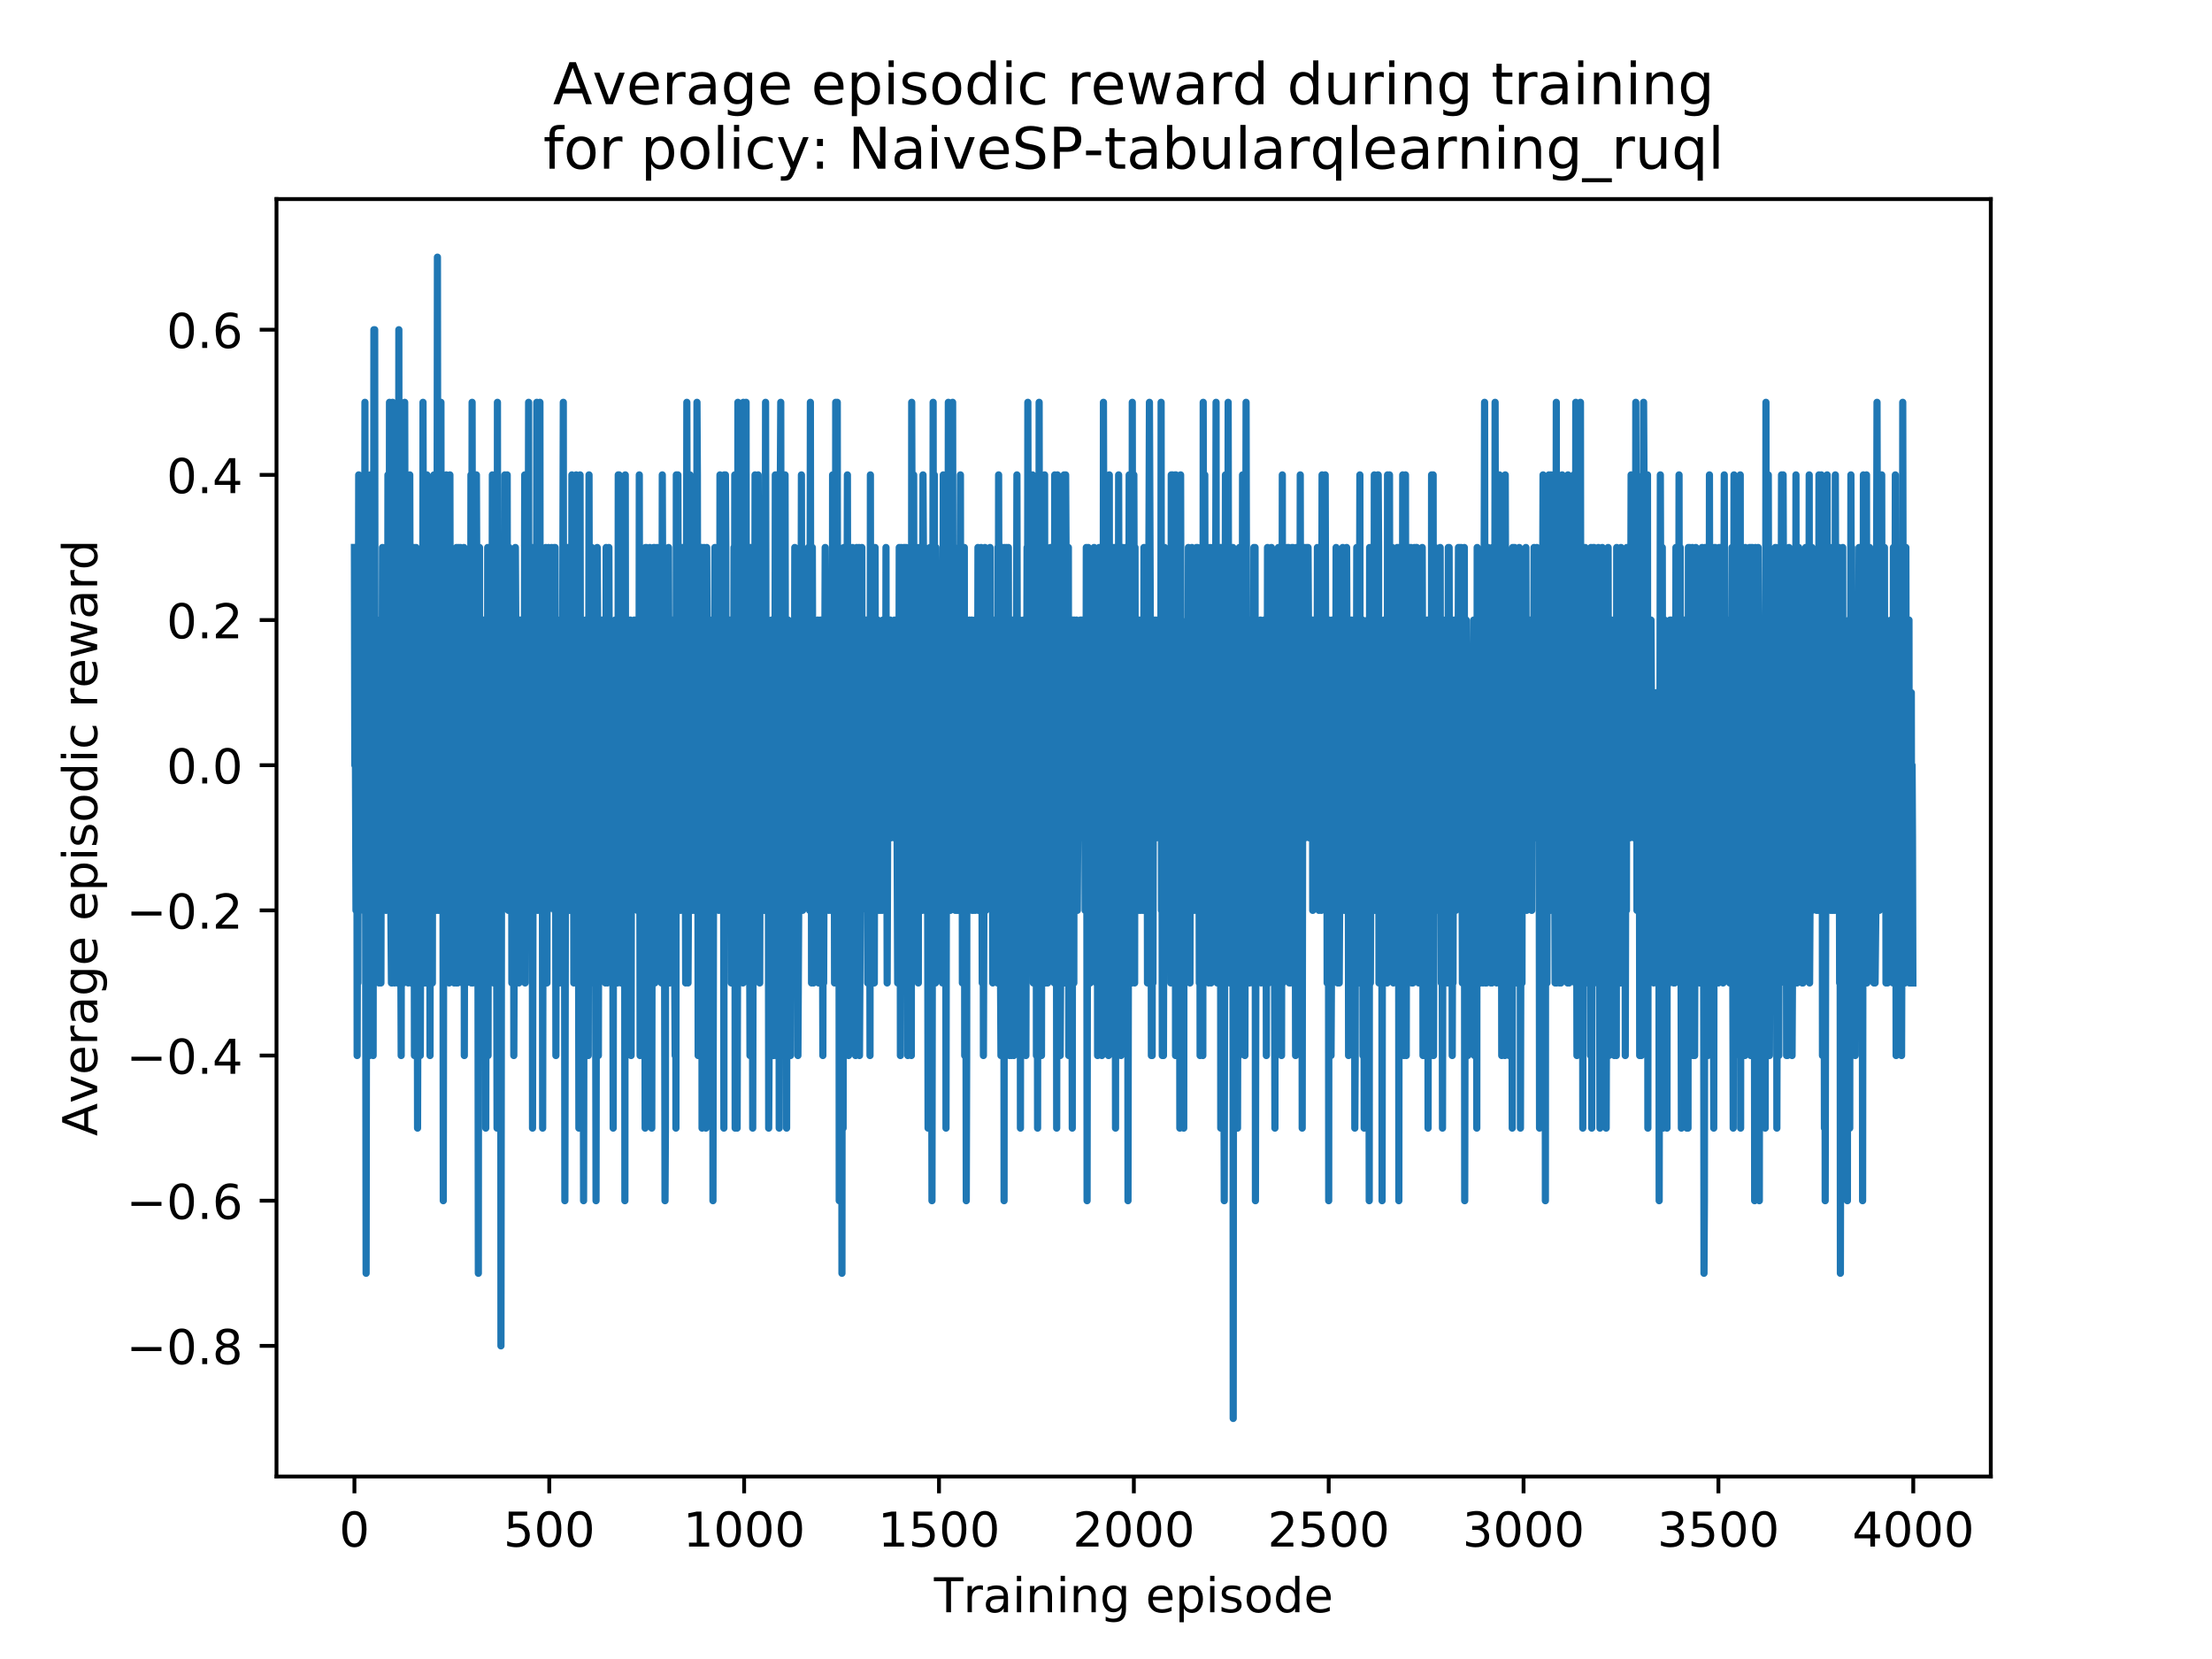 <?xml version="1.0" encoding="utf-8" standalone="no"?>
<!DOCTYPE svg PUBLIC "-//W3C//DTD SVG 1.1//EN"
  "http://www.w3.org/Graphics/SVG/1.1/DTD/svg11.dtd">
<!-- Created with matplotlib (https://matplotlib.org/) -->
<svg height="345.6pt" version="1.1" viewBox="0 0 460.8 345.6" width="460.8pt" xmlns="http://www.w3.org/2000/svg" xmlns:xlink="http://www.w3.org/1999/xlink">
 <defs>
  <style type="text/css">
*{stroke-linecap:butt;stroke-linejoin:round;}
  </style>
 </defs>
 <g id="figure_1">
  <g id="patch_1">
   <path d="M 0 345.6 
L 460.8 345.6 
L 460.8 0 
L 0 0 
z
" style="fill:#ffffff;"/>
  </g>
  <g id="axes_1">
   <g id="patch_2">
    <path d="M 57.6 307.584 
L 414.72 307.584 
L 414.72 41.472 
L 57.6 41.472 
z
" style="fill:#ffffff;"/>
   </g>
   <g id="matplotlib.axis_1">
    <g id="xtick_1">
     <g id="line2d_1">
      <defs>
       <path d="M 0 0 
L 0 3.5 
" id="m1595919dd2" style="stroke:#000000;stroke-width:0.8;"/>
      </defs>
      <g>
       <use style="stroke:#000000;stroke-width:0.8;" x="73.833" xlink:href="#m1595919dd2" y="307.584"/>
      </g>
     </g>
     <g id="text_1">
      <!-- 0 -->
      <defs>
       <path d="M 31.781 66.406 
Q 24.172 66.406 20.328 58.906 
Q 16.5 51.422 16.5 36.375 
Q 16.5 21.391 20.328 13.891 
Q 24.172 6.391 31.781 6.391 
Q 39.453 6.391 43.281 13.891 
Q 47.125 21.391 47.125 36.375 
Q 47.125 51.422 43.281 58.906 
Q 39.453 66.406 31.781 66.406 
z
M 31.781 74.219 
Q 44.047 74.219 50.516 64.516 
Q 56.984 54.828 56.984 36.375 
Q 56.984 17.969 50.516 8.266 
Q 44.047 -1.422 31.781 -1.422 
Q 19.531 -1.422 13.062 8.266 
Q 6.594 17.969 6.594 36.375 
Q 6.594 54.828 13.062 64.516 
Q 19.531 74.219 31.781 74.219 
z
" id="DejaVuSans-48"/>
      </defs>
      <g transform="translate(70.651 322.182)scale(0.1 -0.1)">
       <use xlink:href="#DejaVuSans-48"/>
      </g>
     </g>
    </g>
    <g id="xtick_2">
     <g id="line2d_2">
      <g>
       <use style="stroke:#000000;stroke-width:0.8;" x="114.425" xlink:href="#m1595919dd2" y="307.584"/>
      </g>
     </g>
     <g id="text_2">
      <!-- 500 -->
      <defs>
       <path d="M 10.797 72.906 
L 49.516 72.906 
L 49.516 64.594 
L 19.828 64.594 
L 19.828 46.734 
Q 21.969 47.469 24.109 47.828 
Q 26.266 48.188 28.422 48.188 
Q 40.625 48.188 47.75 41.5 
Q 54.891 34.812 54.891 23.391 
Q 54.891 11.625 47.562 5.094 
Q 40.234 -1.422 26.906 -1.422 
Q 22.312 -1.422 17.547 -0.641 
Q 12.797 0.141 7.719 1.703 
L 7.719 11.625 
Q 12.109 9.234 16.797 8.062 
Q 21.484 6.891 26.703 6.891 
Q 35.156 6.891 40.078 11.328 
Q 45.016 15.766 45.016 23.391 
Q 45.016 31 40.078 35.438 
Q 35.156 39.891 26.703 39.891 
Q 22.75 39.891 18.812 39.016 
Q 14.891 38.141 10.797 36.281 
z
" id="DejaVuSans-53"/>
      </defs>
      <g transform="translate(104.881 322.182)scale(0.1 -0.1)">
       <use xlink:href="#DejaVuSans-53"/>
       <use x="63.623" xlink:href="#DejaVuSans-48"/>
       <use x="127.246" xlink:href="#DejaVuSans-48"/>
      </g>
     </g>
    </g>
    <g id="xtick_3">
     <g id="line2d_3">
      <g>
       <use style="stroke:#000000;stroke-width:0.8;" x="155.017" xlink:href="#m1595919dd2" y="307.584"/>
      </g>
     </g>
     <g id="text_3">
      <!-- 1000 -->
      <defs>
       <path d="M 12.406 8.297 
L 28.516 8.297 
L 28.516 63.922 
L 10.984 60.406 
L 10.984 69.391 
L 28.422 72.906 
L 38.281 72.906 
L 38.281 8.297 
L 54.391 8.297 
L 54.391 0 
L 12.406 0 
z
" id="DejaVuSans-49"/>
      </defs>
      <g transform="translate(142.292 322.182)scale(0.1 -0.1)">
       <use xlink:href="#DejaVuSans-49"/>
       <use x="63.623" xlink:href="#DejaVuSans-48"/>
       <use x="127.246" xlink:href="#DejaVuSans-48"/>
       <use x="190.869" xlink:href="#DejaVuSans-48"/>
      </g>
     </g>
    </g>
    <g id="xtick_4">
     <g id="line2d_4">
      <g>
       <use style="stroke:#000000;stroke-width:0.8;" x="195.609" xlink:href="#m1595919dd2" y="307.584"/>
      </g>
     </g>
     <g id="text_4">
      <!-- 1500 -->
      <g transform="translate(182.884 322.182)scale(0.1 -0.1)">
       <use xlink:href="#DejaVuSans-49"/>
       <use x="63.623" xlink:href="#DejaVuSans-53"/>
       <use x="127.246" xlink:href="#DejaVuSans-48"/>
       <use x="190.869" xlink:href="#DejaVuSans-48"/>
      </g>
     </g>
    </g>
    <g id="xtick_5">
     <g id="line2d_5">
      <g>
       <use style="stroke:#000000;stroke-width:0.8;" x="236.201" xlink:href="#m1595919dd2" y="307.584"/>
      </g>
     </g>
     <g id="text_5">
      <!-- 2000 -->
      <defs>
       <path d="M 19.188 8.297 
L 53.609 8.297 
L 53.609 0 
L 7.328 0 
L 7.328 8.297 
Q 12.938 14.109 22.625 23.891 
Q 32.328 33.688 34.812 36.531 
Q 39.547 41.844 41.422 45.531 
Q 43.312 49.219 43.312 52.781 
Q 43.312 58.594 39.234 62.25 
Q 35.156 65.922 28.609 65.922 
Q 23.969 65.922 18.812 64.312 
Q 13.672 62.703 7.812 59.422 
L 7.812 69.391 
Q 13.766 71.781 18.938 73 
Q 24.125 74.219 28.422 74.219 
Q 39.75 74.219 46.484 68.547 
Q 53.219 62.891 53.219 53.422 
Q 53.219 48.922 51.531 44.891 
Q 49.859 40.875 45.406 35.406 
Q 44.188 33.984 37.641 27.219 
Q 31.109 20.453 19.188 8.297 
z
" id="DejaVuSans-50"/>
      </defs>
      <g transform="translate(223.476 322.182)scale(0.1 -0.1)">
       <use xlink:href="#DejaVuSans-50"/>
       <use x="63.623" xlink:href="#DejaVuSans-48"/>
       <use x="127.246" xlink:href="#DejaVuSans-48"/>
       <use x="190.869" xlink:href="#DejaVuSans-48"/>
      </g>
     </g>
    </g>
    <g id="xtick_6">
     <g id="line2d_6">
      <g>
       <use style="stroke:#000000;stroke-width:0.8;" x="276.793" xlink:href="#m1595919dd2" y="307.584"/>
      </g>
     </g>
     <g id="text_6">
      <!-- 2500 -->
      <g transform="translate(264.068 322.182)scale(0.1 -0.1)">
       <use xlink:href="#DejaVuSans-50"/>
       <use x="63.623" xlink:href="#DejaVuSans-53"/>
       <use x="127.246" xlink:href="#DejaVuSans-48"/>
       <use x="190.869" xlink:href="#DejaVuSans-48"/>
      </g>
     </g>
    </g>
    <g id="xtick_7">
     <g id="line2d_7">
      <g>
       <use style="stroke:#000000;stroke-width:0.8;" x="317.385" xlink:href="#m1595919dd2" y="307.584"/>
      </g>
     </g>
     <g id="text_7">
      <!-- 3000 -->
      <defs>
       <path d="M 40.578 39.312 
Q 47.656 37.797 51.625 33 
Q 55.609 28.219 55.609 21.188 
Q 55.609 10.406 48.188 4.484 
Q 40.766 -1.422 27.094 -1.422 
Q 22.516 -1.422 17.656 -0.516 
Q 12.797 0.391 7.625 2.203 
L 7.625 11.719 
Q 11.719 9.328 16.594 8.109 
Q 21.484 6.891 26.812 6.891 
Q 36.078 6.891 40.938 10.547 
Q 45.797 14.203 45.797 21.188 
Q 45.797 27.641 41.281 31.266 
Q 36.766 34.906 28.719 34.906 
L 20.219 34.906 
L 20.219 43.016 
L 29.109 43.016 
Q 36.375 43.016 40.234 45.922 
Q 44.094 48.828 44.094 54.297 
Q 44.094 59.906 40.109 62.906 
Q 36.141 65.922 28.719 65.922 
Q 24.656 65.922 20.016 65.031 
Q 15.375 64.156 9.812 62.312 
L 9.812 71.094 
Q 15.438 72.656 20.344 73.438 
Q 25.25 74.219 29.594 74.219 
Q 40.828 74.219 47.359 69.109 
Q 53.906 64.016 53.906 55.328 
Q 53.906 49.266 50.438 45.094 
Q 46.969 40.922 40.578 39.312 
z
" id="DejaVuSans-51"/>
      </defs>
      <g transform="translate(304.66 322.182)scale(0.1 -0.1)">
       <use xlink:href="#DejaVuSans-51"/>
       <use x="63.623" xlink:href="#DejaVuSans-48"/>
       <use x="127.246" xlink:href="#DejaVuSans-48"/>
       <use x="190.869" xlink:href="#DejaVuSans-48"/>
      </g>
     </g>
    </g>
    <g id="xtick_8">
     <g id="line2d_8">
      <g>
       <use style="stroke:#000000;stroke-width:0.8;" x="357.976" xlink:href="#m1595919dd2" y="307.584"/>
      </g>
     </g>
     <g id="text_8">
      <!-- 3500 -->
      <g transform="translate(345.251 322.182)scale(0.1 -0.1)">
       <use xlink:href="#DejaVuSans-51"/>
       <use x="63.623" xlink:href="#DejaVuSans-53"/>
       <use x="127.246" xlink:href="#DejaVuSans-48"/>
       <use x="190.869" xlink:href="#DejaVuSans-48"/>
      </g>
     </g>
    </g>
    <g id="xtick_9">
     <g id="line2d_9">
      <g>
       <use style="stroke:#000000;stroke-width:0.8;" x="398.568" xlink:href="#m1595919dd2" y="307.584"/>
      </g>
     </g>
     <g id="text_9">
      <!-- 4000 -->
      <defs>
       <path d="M 37.797 64.312 
L 12.891 25.391 
L 37.797 25.391 
z
M 35.203 72.906 
L 47.609 72.906 
L 47.609 25.391 
L 58.016 25.391 
L 58.016 17.188 
L 47.609 17.188 
L 47.609 0 
L 37.797 0 
L 37.797 17.188 
L 4.891 17.188 
L 4.891 26.703 
z
" id="DejaVuSans-52"/>
      </defs>
      <g transform="translate(385.843 322.182)scale(0.1 -0.1)">
       <use xlink:href="#DejaVuSans-52"/>
       <use x="63.623" xlink:href="#DejaVuSans-48"/>
       <use x="127.246" xlink:href="#DejaVuSans-48"/>
       <use x="190.869" xlink:href="#DejaVuSans-48"/>
      </g>
     </g>
    </g>
    <g id="text_10">
     <!-- Training episode -->
     <defs>
      <path d="M -0.297 72.906 
L 61.375 72.906 
L 61.375 64.594 
L 35.5 64.594 
L 35.5 0 
L 25.594 0 
L 25.594 64.594 
L -0.297 64.594 
z
" id="DejaVuSans-84"/>
      <path d="M 41.109 46.297 
Q 39.594 47.172 37.812 47.578 
Q 36.031 48 33.891 48 
Q 26.266 48 22.188 43.047 
Q 18.109 38.094 18.109 28.812 
L 18.109 0 
L 9.078 0 
L 9.078 54.688 
L 18.109 54.688 
L 18.109 46.188 
Q 20.953 51.172 25.484 53.578 
Q 30.031 56 36.531 56 
Q 37.453 56 38.578 55.875 
Q 39.703 55.766 41.062 55.516 
z
" id="DejaVuSans-114"/>
      <path d="M 34.281 27.484 
Q 23.391 27.484 19.188 25 
Q 14.984 22.516 14.984 16.5 
Q 14.984 11.719 18.141 8.906 
Q 21.297 6.109 26.703 6.109 
Q 34.188 6.109 38.703 11.406 
Q 43.219 16.703 43.219 25.484 
L 43.219 27.484 
z
M 52.203 31.203 
L 52.203 0 
L 43.219 0 
L 43.219 8.297 
Q 40.141 3.328 35.547 0.953 
Q 30.953 -1.422 24.312 -1.422 
Q 15.922 -1.422 10.953 3.297 
Q 6 8.016 6 15.922 
Q 6 25.141 12.172 29.828 
Q 18.359 34.516 30.609 34.516 
L 43.219 34.516 
L 43.219 35.406 
Q 43.219 41.609 39.141 45 
Q 35.062 48.391 27.688 48.391 
Q 23 48.391 18.547 47.266 
Q 14.109 46.141 10.016 43.891 
L 10.016 52.203 
Q 14.938 54.109 19.578 55.047 
Q 24.219 56 28.609 56 
Q 40.484 56 46.344 49.844 
Q 52.203 43.703 52.203 31.203 
z
" id="DejaVuSans-97"/>
      <path d="M 9.422 54.688 
L 18.406 54.688 
L 18.406 0 
L 9.422 0 
z
M 9.422 75.984 
L 18.406 75.984 
L 18.406 64.594 
L 9.422 64.594 
z
" id="DejaVuSans-105"/>
      <path d="M 54.891 33.016 
L 54.891 0 
L 45.906 0 
L 45.906 32.719 
Q 45.906 40.484 42.875 44.328 
Q 39.844 48.188 33.797 48.188 
Q 26.516 48.188 22.312 43.547 
Q 18.109 38.922 18.109 30.906 
L 18.109 0 
L 9.078 0 
L 9.078 54.688 
L 18.109 54.688 
L 18.109 46.188 
Q 21.344 51.125 25.703 53.562 
Q 30.078 56 35.797 56 
Q 45.219 56 50.047 50.172 
Q 54.891 44.344 54.891 33.016 
z
" id="DejaVuSans-110"/>
      <path d="M 45.406 27.984 
Q 45.406 37.75 41.375 43.109 
Q 37.359 48.484 30.078 48.484 
Q 22.859 48.484 18.828 43.109 
Q 14.797 37.75 14.797 27.984 
Q 14.797 18.266 18.828 12.891 
Q 22.859 7.516 30.078 7.516 
Q 37.359 7.516 41.375 12.891 
Q 45.406 18.266 45.406 27.984 
z
M 54.391 6.781 
Q 54.391 -7.172 48.188 -13.984 
Q 42 -20.797 29.203 -20.797 
Q 24.469 -20.797 20.266 -20.094 
Q 16.062 -19.391 12.109 -17.922 
L 12.109 -9.188 
Q 16.062 -11.328 19.922 -12.344 
Q 23.781 -13.375 27.781 -13.375 
Q 36.625 -13.375 41.016 -8.766 
Q 45.406 -4.156 45.406 5.172 
L 45.406 9.625 
Q 42.625 4.781 38.281 2.391 
Q 33.938 0 27.875 0 
Q 17.828 0 11.672 7.656 
Q 5.516 15.328 5.516 27.984 
Q 5.516 40.672 11.672 48.328 
Q 17.828 56 27.875 56 
Q 33.938 56 38.281 53.609 
Q 42.625 51.219 45.406 46.391 
L 45.406 54.688 
L 54.391 54.688 
z
" id="DejaVuSans-103"/>
      <path id="DejaVuSans-32"/>
      <path d="M 56.203 29.594 
L 56.203 25.203 
L 14.891 25.203 
Q 15.484 15.922 20.484 11.062 
Q 25.484 6.203 34.422 6.203 
Q 39.594 6.203 44.453 7.469 
Q 49.312 8.734 54.109 11.281 
L 54.109 2.781 
Q 49.266 0.734 44.188 -0.344 
Q 39.109 -1.422 33.891 -1.422 
Q 20.797 -1.422 13.156 6.188 
Q 5.516 13.812 5.516 26.812 
Q 5.516 40.234 12.766 48.109 
Q 20.016 56 32.328 56 
Q 43.359 56 49.781 48.891 
Q 56.203 41.797 56.203 29.594 
z
M 47.219 32.234 
Q 47.125 39.594 43.094 43.984 
Q 39.062 48.391 32.422 48.391 
Q 24.906 48.391 20.391 44.141 
Q 15.875 39.891 15.188 32.172 
z
" id="DejaVuSans-101"/>
      <path d="M 18.109 8.203 
L 18.109 -20.797 
L 9.078 -20.797 
L 9.078 54.688 
L 18.109 54.688 
L 18.109 46.391 
Q 20.953 51.266 25.266 53.625 
Q 29.594 56 35.594 56 
Q 45.562 56 51.781 48.094 
Q 58.016 40.188 58.016 27.297 
Q 58.016 14.406 51.781 6.484 
Q 45.562 -1.422 35.594 -1.422 
Q 29.594 -1.422 25.266 0.953 
Q 20.953 3.328 18.109 8.203 
z
M 48.688 27.297 
Q 48.688 37.203 44.609 42.844 
Q 40.531 48.484 33.406 48.484 
Q 26.266 48.484 22.188 42.844 
Q 18.109 37.203 18.109 27.297 
Q 18.109 17.391 22.188 11.75 
Q 26.266 6.109 33.406 6.109 
Q 40.531 6.109 44.609 11.75 
Q 48.688 17.391 48.688 27.297 
z
" id="DejaVuSans-112"/>
      <path d="M 44.281 53.078 
L 44.281 44.578 
Q 40.484 46.531 36.375 47.5 
Q 32.281 48.484 27.875 48.484 
Q 21.188 48.484 17.844 46.438 
Q 14.5 44.391 14.5 40.281 
Q 14.5 37.156 16.891 35.375 
Q 19.281 33.594 26.516 31.984 
L 29.594 31.297 
Q 39.156 29.25 43.188 25.516 
Q 47.219 21.781 47.219 15.094 
Q 47.219 7.469 41.188 3.016 
Q 35.156 -1.422 24.609 -1.422 
Q 20.219 -1.422 15.453 -0.562 
Q 10.688 0.297 5.422 2 
L 5.422 11.281 
Q 10.406 8.688 15.234 7.391 
Q 20.062 6.109 24.812 6.109 
Q 31.156 6.109 34.562 8.281 
Q 37.984 10.453 37.984 14.406 
Q 37.984 18.062 35.516 20.016 
Q 33.062 21.969 24.703 23.781 
L 21.578 24.516 
Q 13.234 26.266 9.516 29.906 
Q 5.812 33.547 5.812 39.891 
Q 5.812 47.609 11.281 51.797 
Q 16.75 56 26.812 56 
Q 31.781 56 36.172 55.266 
Q 40.578 54.547 44.281 53.078 
z
" id="DejaVuSans-115"/>
      <path d="M 30.609 48.391 
Q 23.391 48.391 19.188 42.75 
Q 14.984 37.109 14.984 27.297 
Q 14.984 17.484 19.156 11.844 
Q 23.344 6.203 30.609 6.203 
Q 37.797 6.203 41.984 11.859 
Q 46.188 17.531 46.188 27.297 
Q 46.188 37.016 41.984 42.703 
Q 37.797 48.391 30.609 48.391 
z
M 30.609 56 
Q 42.328 56 49.016 48.375 
Q 55.719 40.766 55.719 27.297 
Q 55.719 13.875 49.016 6.219 
Q 42.328 -1.422 30.609 -1.422 
Q 18.844 -1.422 12.172 6.219 
Q 5.516 13.875 5.516 27.297 
Q 5.516 40.766 12.172 48.375 
Q 18.844 56 30.609 56 
z
" id="DejaVuSans-111"/>
      <path d="M 45.406 46.391 
L 45.406 75.984 
L 54.391 75.984 
L 54.391 0 
L 45.406 0 
L 45.406 8.203 
Q 42.578 3.328 38.25 0.953 
Q 33.938 -1.422 27.875 -1.422 
Q 17.969 -1.422 11.734 6.484 
Q 5.516 14.406 5.516 27.297 
Q 5.516 40.188 11.734 48.094 
Q 17.969 56 27.875 56 
Q 33.938 56 38.25 53.625 
Q 42.578 51.266 45.406 46.391 
z
M 14.797 27.297 
Q 14.797 17.391 18.875 11.75 
Q 22.953 6.109 30.078 6.109 
Q 37.203 6.109 41.297 11.75 
Q 45.406 17.391 45.406 27.297 
Q 45.406 37.203 41.297 42.844 
Q 37.203 48.484 30.078 48.484 
Q 22.953 48.484 18.875 42.844 
Q 14.797 37.203 14.797 27.297 
z
" id="DejaVuSans-100"/>
     </defs>
     <g transform="translate(194.564 335.861)scale(0.1 -0.1)">
      <use xlink:href="#DejaVuSans-84"/>
      <use x="60.865" xlink:href="#DejaVuSans-114"/>
      <use x="101.979" xlink:href="#DejaVuSans-97"/>
      <use x="163.258" xlink:href="#DejaVuSans-105"/>
      <use x="191.041" xlink:href="#DejaVuSans-110"/>
      <use x="254.42" xlink:href="#DejaVuSans-105"/>
      <use x="282.203" xlink:href="#DejaVuSans-110"/>
      <use x="345.582" xlink:href="#DejaVuSans-103"/>
      <use x="409.059" xlink:href="#DejaVuSans-32"/>
      <use x="440.846" xlink:href="#DejaVuSans-101"/>
      <use x="502.369" xlink:href="#DejaVuSans-112"/>
      <use x="565.846" xlink:href="#DejaVuSans-105"/>
      <use x="593.629" xlink:href="#DejaVuSans-115"/>
      <use x="645.729" xlink:href="#DejaVuSans-111"/>
      <use x="706.91" xlink:href="#DejaVuSans-100"/>
      <use x="770.387" xlink:href="#DejaVuSans-101"/>
     </g>
    </g>
   </g>
   <g id="matplotlib.axis_2">
    <g id="ytick_1">
     <g id="line2d_10">
      <defs>
       <path d="M 0 0 
L -3.5 0 
" id="mb9867b4203" style="stroke:#000000;stroke-width:0.8;"/>
      </defs>
      <g>
       <use style="stroke:#000000;stroke-width:0.8;" x="57.6" xlink:href="#mb9867b4203" y="280.368"/>
      </g>
     </g>
     <g id="text_11">
      <!-- −0.8 -->
      <defs>
       <path d="M 10.594 35.5 
L 73.188 35.5 
L 73.188 27.203 
L 10.594 27.203 
z
" id="DejaVuSans-8722"/>
       <path d="M 10.688 12.406 
L 21 12.406 
L 21 0 
L 10.688 0 
z
" id="DejaVuSans-46"/>
       <path d="M 31.781 34.625 
Q 24.75 34.625 20.719 30.859 
Q 16.703 27.094 16.703 20.516 
Q 16.703 13.922 20.719 10.156 
Q 24.75 6.391 31.781 6.391 
Q 38.812 6.391 42.859 10.172 
Q 46.922 13.969 46.922 20.516 
Q 46.922 27.094 42.891 30.859 
Q 38.875 34.625 31.781 34.625 
z
M 21.922 38.812 
Q 15.578 40.375 12.031 44.719 
Q 8.5 49.078 8.5 55.328 
Q 8.5 64.062 14.719 69.141 
Q 20.953 74.219 31.781 74.219 
Q 42.672 74.219 48.875 69.141 
Q 55.078 64.062 55.078 55.328 
Q 55.078 49.078 51.531 44.719 
Q 48 40.375 41.703 38.812 
Q 48.828 37.156 52.797 32.312 
Q 56.781 27.484 56.781 20.516 
Q 56.781 9.906 50.312 4.234 
Q 43.844 -1.422 31.781 -1.422 
Q 19.734 -1.422 13.25 4.234 
Q 6.781 9.906 6.781 20.516 
Q 6.781 27.484 10.781 32.312 
Q 14.797 37.156 21.922 38.812 
z
M 18.312 54.391 
Q 18.312 48.734 21.844 45.562 
Q 25.391 42.391 31.781 42.391 
Q 38.141 42.391 41.719 45.562 
Q 45.312 48.734 45.312 54.391 
Q 45.312 60.062 41.719 63.234 
Q 38.141 66.406 31.781 66.406 
Q 25.391 66.406 21.844 63.234 
Q 18.312 60.062 18.312 54.391 
z
" id="DejaVuSans-56"/>
      </defs>
      <g transform="translate(26.317 284.167)scale(0.1 -0.1)">
       <use xlink:href="#DejaVuSans-8722"/>
       <use x="83.789" xlink:href="#DejaVuSans-48"/>
       <use x="147.412" xlink:href="#DejaVuSans-46"/>
       <use x="179.199" xlink:href="#DejaVuSans-56"/>
      </g>
     </g>
    </g>
    <g id="ytick_2">
     <g id="line2d_11">
      <g>
       <use style="stroke:#000000;stroke-width:0.8;" x="57.6" xlink:href="#mb9867b4203" y="250.128"/>
      </g>
     </g>
     <g id="text_12">
      <!-- −0.6 -->
      <defs>
       <path d="M 33.016 40.375 
Q 26.375 40.375 22.484 35.828 
Q 18.609 31.297 18.609 23.391 
Q 18.609 15.531 22.484 10.953 
Q 26.375 6.391 33.016 6.391 
Q 39.656 6.391 43.531 10.953 
Q 47.406 15.531 47.406 23.391 
Q 47.406 31.297 43.531 35.828 
Q 39.656 40.375 33.016 40.375 
z
M 52.594 71.297 
L 52.594 62.312 
Q 48.875 64.062 45.094 64.984 
Q 41.312 65.922 37.594 65.922 
Q 27.828 65.922 22.672 59.328 
Q 17.531 52.734 16.797 39.406 
Q 19.672 43.656 24.016 45.922 
Q 28.375 48.188 33.594 48.188 
Q 44.578 48.188 50.953 41.516 
Q 57.328 34.859 57.328 23.391 
Q 57.328 12.156 50.688 5.359 
Q 44.047 -1.422 33.016 -1.422 
Q 20.359 -1.422 13.672 8.266 
Q 6.984 17.969 6.984 36.375 
Q 6.984 53.656 15.188 63.938 
Q 23.391 74.219 37.203 74.219 
Q 40.922 74.219 44.703 73.484 
Q 48.484 72.75 52.594 71.297 
z
" id="DejaVuSans-54"/>
      </defs>
      <g transform="translate(26.317 253.927)scale(0.1 -0.1)">
       <use xlink:href="#DejaVuSans-8722"/>
       <use x="83.789" xlink:href="#DejaVuSans-48"/>
       <use x="147.412" xlink:href="#DejaVuSans-46"/>
       <use x="179.199" xlink:href="#DejaVuSans-54"/>
      </g>
     </g>
    </g>
    <g id="ytick_3">
     <g id="line2d_12">
      <g>
       <use style="stroke:#000000;stroke-width:0.8;" x="57.6" xlink:href="#mb9867b4203" y="219.888"/>
      </g>
     </g>
     <g id="text_13">
      <!-- −0.4 -->
      <g transform="translate(26.317 223.687)scale(0.1 -0.1)">
       <use xlink:href="#DejaVuSans-8722"/>
       <use x="83.789" xlink:href="#DejaVuSans-48"/>
       <use x="147.412" xlink:href="#DejaVuSans-46"/>
       <use x="179.199" xlink:href="#DejaVuSans-52"/>
      </g>
     </g>
    </g>
    <g id="ytick_4">
     <g id="line2d_13">
      <g>
       <use style="stroke:#000000;stroke-width:0.8;" x="57.6" xlink:href="#mb9867b4203" y="189.648"/>
      </g>
     </g>
     <g id="text_14">
      <!-- −0.2 -->
      <g transform="translate(26.317 193.447)scale(0.1 -0.1)">
       <use xlink:href="#DejaVuSans-8722"/>
       <use x="83.789" xlink:href="#DejaVuSans-48"/>
       <use x="147.412" xlink:href="#DejaVuSans-46"/>
       <use x="179.199" xlink:href="#DejaVuSans-50"/>
      </g>
     </g>
    </g>
    <g id="ytick_5">
     <g id="line2d_14">
      <g>
       <use style="stroke:#000000;stroke-width:0.8;" x="57.6" xlink:href="#mb9867b4203" y="159.408"/>
      </g>
     </g>
     <g id="text_15">
      <!-- 0.0 -->
      <g transform="translate(34.697 163.207)scale(0.1 -0.1)">
       <use xlink:href="#DejaVuSans-48"/>
       <use x="63.623" xlink:href="#DejaVuSans-46"/>
       <use x="95.41" xlink:href="#DejaVuSans-48"/>
      </g>
     </g>
    </g>
    <g id="ytick_6">
     <g id="line2d_15">
      <g>
       <use style="stroke:#000000;stroke-width:0.8;" x="57.6" xlink:href="#mb9867b4203" y="129.168"/>
      </g>
     </g>
     <g id="text_16">
      <!-- 0.2 -->
      <g transform="translate(34.697 132.967)scale(0.1 -0.1)">
       <use xlink:href="#DejaVuSans-48"/>
       <use x="63.623" xlink:href="#DejaVuSans-46"/>
       <use x="95.41" xlink:href="#DejaVuSans-50"/>
      </g>
     </g>
    </g>
    <g id="ytick_7">
     <g id="line2d_16">
      <g>
       <use style="stroke:#000000;stroke-width:0.8;" x="57.6" xlink:href="#mb9867b4203" y="98.928"/>
      </g>
     </g>
     <g id="text_17">
      <!-- 0.4 -->
      <g transform="translate(34.697 102.727)scale(0.1 -0.1)">
       <use xlink:href="#DejaVuSans-48"/>
       <use x="63.623" xlink:href="#DejaVuSans-46"/>
       <use x="95.41" xlink:href="#DejaVuSans-52"/>
      </g>
     </g>
    </g>
    <g id="ytick_8">
     <g id="line2d_17">
      <g>
       <use style="stroke:#000000;stroke-width:0.8;" x="57.6" xlink:href="#mb9867b4203" y="68.688"/>
      </g>
     </g>
     <g id="text_18">
      <!-- 0.6 -->
      <g transform="translate(34.697 72.487)scale(0.1 -0.1)">
       <use xlink:href="#DejaVuSans-48"/>
       <use x="63.623" xlink:href="#DejaVuSans-46"/>
       <use x="95.41" xlink:href="#DejaVuSans-54"/>
      </g>
     </g>
    </g>
    <g id="text_19">
     <!-- Average episodic reward -->
     <defs>
      <path d="M 34.188 63.188 
L 20.797 26.906 
L 47.609 26.906 
z
M 28.609 72.906 
L 39.797 72.906 
L 67.578 0 
L 57.328 0 
L 50.688 18.703 
L 17.828 18.703 
L 11.188 0 
L 0.781 0 
z
" id="DejaVuSans-65"/>
      <path d="M 2.984 54.688 
L 12.5 54.688 
L 29.594 8.797 
L 46.688 54.688 
L 56.203 54.688 
L 35.688 0 
L 23.484 0 
z
" id="DejaVuSans-118"/>
      <path d="M 48.781 52.594 
L 48.781 44.188 
Q 44.969 46.297 41.141 47.344 
Q 37.312 48.391 33.406 48.391 
Q 24.656 48.391 19.812 42.844 
Q 14.984 37.312 14.984 27.297 
Q 14.984 17.281 19.812 11.734 
Q 24.656 6.203 33.406 6.203 
Q 37.312 6.203 41.141 7.25 
Q 44.969 8.297 48.781 10.406 
L 48.781 2.094 
Q 45.016 0.344 40.984 -0.531 
Q 36.969 -1.422 32.422 -1.422 
Q 20.062 -1.422 12.781 6.344 
Q 5.516 14.109 5.516 27.297 
Q 5.516 40.672 12.859 48.328 
Q 20.219 56 33.016 56 
Q 37.156 56 41.109 55.141 
Q 45.062 54.297 48.781 52.594 
z
" id="DejaVuSans-99"/>
      <path d="M 4.203 54.688 
L 13.188 54.688 
L 24.422 12.016 
L 35.594 54.688 
L 46.188 54.688 
L 57.422 12.016 
L 68.609 54.688 
L 77.594 54.688 
L 63.281 0 
L 52.688 0 
L 40.922 44.828 
L 29.109 0 
L 18.5 0 
z
" id="DejaVuSans-119"/>
     </defs>
     <g transform="translate(20.238 236.658)rotate(-90)scale(0.1 -0.1)">
      <use xlink:href="#DejaVuSans-65"/>
      <use x="68.33" xlink:href="#DejaVuSans-118"/>
      <use x="127.51" xlink:href="#DejaVuSans-101"/>
      <use x="189.033" xlink:href="#DejaVuSans-114"/>
      <use x="230.146" xlink:href="#DejaVuSans-97"/>
      <use x="291.426" xlink:href="#DejaVuSans-103"/>
      <use x="354.902" xlink:href="#DejaVuSans-101"/>
      <use x="416.426" xlink:href="#DejaVuSans-32"/>
      <use x="448.213" xlink:href="#DejaVuSans-101"/>
      <use x="509.736" xlink:href="#DejaVuSans-112"/>
      <use x="573.213" xlink:href="#DejaVuSans-105"/>
      <use x="600.996" xlink:href="#DejaVuSans-115"/>
      <use x="653.096" xlink:href="#DejaVuSans-111"/>
      <use x="714.277" xlink:href="#DejaVuSans-100"/>
      <use x="777.754" xlink:href="#DejaVuSans-105"/>
      <use x="805.537" xlink:href="#DejaVuSans-99"/>
      <use x="860.518" xlink:href="#DejaVuSans-32"/>
      <use x="892.305" xlink:href="#DejaVuSans-114"/>
      <use x="933.387" xlink:href="#DejaVuSans-101"/>
      <use x="994.91" xlink:href="#DejaVuSans-119"/>
      <use x="1076.697" xlink:href="#DejaVuSans-97"/>
      <use x="1137.977" xlink:href="#DejaVuSans-114"/>
      <use x="1179.074" xlink:href="#DejaVuSans-100"/>
     </g>
    </g>
   </g>
   <g id="line2d_18">
    <path clip-path="url(#p0349398799)" d="M 73.833 114.048 
L 73.914 159.408 
L 73.995 144.288 
L 74.157 189.648 
L 74.239 174.528 
L 74.32 129.168 
L 74.401 219.888 
L 74.482 189.648 
L 74.563 204.768 
L 74.726 98.928 
L 74.888 189.648 
L 74.969 159.408 
L 75.132 174.528 
L 75.294 144.288 
L 75.456 174.528 
L 75.538 144.288 
L 75.7 189.648 
L 75.781 114.048 
L 75.862 129.168 
L 75.944 159.408 
L 76.025 83.808 
L 76.268 265.248 
L 76.431 144.288 
L 76.593 219.888 
L 76.837 114.048 
L 76.999 219.888 
L 77.161 98.928 
L 77.242 204.768 
L 77.324 98.928 
L 77.405 204.768 
L 77.486 98.928 
L 77.567 189.648 
L 77.648 144.288 
L 77.73 219.888 
L 77.892 68.688 
L 77.973 159.408 
L 78.054 68.688 
L 78.135 159.408 
L 78.217 144.288 
L 78.298 144.288 
L 78.379 159.408 
L 78.46 129.168 
L 78.541 144.288 
L 78.623 129.168 
L 78.785 159.408 
L 78.947 204.768 
L 79.028 204.768 
L 79.191 129.168 
L 79.353 204.768 
L 79.434 159.408 
L 79.516 189.648 
L 79.678 114.048 
L 79.84 174.528 
L 79.922 174.528 
L 80.084 129.168 
L 80.165 159.408 
L 80.327 114.048 
L 80.409 189.648 
L 80.49 174.528 
L 80.652 159.408 
L 80.733 174.528 
L 80.815 98.928 
L 80.977 189.648 
L 81.058 174.528 
L 81.139 83.808 
L 81.22 189.648 
L 81.302 174.528 
L 81.545 204.768 
L 81.708 204.768 
L 81.789 83.808 
L 82.032 159.408 
L 82.113 129.168 
L 82.195 204.768 
L 82.357 129.168 
L 82.438 189.648 
L 82.519 129.168 
L 82.601 144.288 
L 82.682 98.928 
L 82.763 204.768 
L 82.925 129.168 
L 83.007 159.408 
L 83.088 68.688 
L 83.169 189.648 
L 83.25 129.168 
L 83.331 189.648 
L 83.412 174.528 
L 83.575 219.888 
L 83.656 129.168 
L 83.737 159.408 
L 83.818 174.528 
L 83.9 144.288 
L 84.062 204.768 
L 84.143 129.168 
L 84.224 144.288 
L 84.305 83.808 
L 84.468 159.408 
L 84.549 174.528 
L 84.63 98.928 
L 84.711 114.048 
L 84.874 159.408 
L 85.036 204.768 
L 85.117 129.168 
L 85.198 189.648 
L 85.28 174.528 
L 85.361 98.928 
L 85.604 204.768 
L 85.767 129.168 
L 86.092 189.648 
L 86.173 114.048 
L 86.335 219.888 
L 86.416 159.408 
L 86.497 174.528 
L 86.579 174.528 
L 86.66 114.048 
L 86.822 174.528 
L 86.903 174.528 
L 86.985 235.008 
L 87.228 144.288 
L 87.309 144.288 
L 87.39 219.888 
L 87.472 129.168 
L 87.553 219.888 
L 87.715 159.408 
L 87.796 159.408 
L 87.959 189.648 
L 88.04 159.408 
L 88.121 83.808 
L 88.365 204.768 
L 88.527 114.048 
L 88.608 98.928 
L 88.689 204.768 
L 88.771 114.048 
L 88.852 144.288 
L 88.933 98.928 
L 89.014 159.408 
L 89.176 129.168 
L 89.339 174.528 
L 89.42 174.528 
L 89.501 159.408 
L 89.582 219.888 
L 89.664 159.408 
L 89.826 204.768 
L 89.907 159.408 
L 89.988 174.528 
L 90.07 204.768 
L 90.151 129.168 
L 90.232 144.288 
L 90.313 174.528 
L 90.394 98.928 
L 90.475 114.048 
L 90.557 189.648 
L 90.719 114.048 
L 90.881 174.528 
L 90.963 189.648 
L 91.125 53.568 
L 91.206 129.168 
L 91.287 98.928 
L 91.368 189.648 
L 91.45 159.408 
L 91.531 114.048 
L 91.612 189.648 
L 91.693 174.528 
L 91.774 189.648 
L 91.856 83.808 
L 91.937 174.528 
L 92.018 114.048 
L 92.18 189.648 
L 92.261 159.408 
L 92.343 250.128 
L 92.505 129.168 
L 92.667 189.648 
L 92.749 129.168 
L 92.911 159.408 
L 92.992 98.928 
L 93.236 189.648 
L 93.398 129.168 
L 93.56 204.768 
L 93.723 98.928 
L 93.804 144.288 
L 93.885 129.168 
L 93.966 129.168 
L 94.048 144.288 
L 94.129 189.648 
L 94.291 129.168 
L 94.616 204.768 
L 94.778 129.168 
L 95.022 204.768 
L 95.103 114.048 
L 95.346 204.768 
L 95.509 114.048 
L 95.752 189.648 
L 95.915 114.048 
L 96.077 159.408 
L 96.158 129.168 
L 96.321 204.768 
L 96.402 129.168 
L 96.483 174.528 
L 96.645 114.048 
L 96.727 219.888 
L 96.889 129.168 
L 97.133 204.768 
L 97.214 174.528 
L 97.295 189.648 
L 97.457 144.288 
L 97.538 174.528 
L 97.62 129.168 
L 97.782 174.528 
L 97.944 174.528 
L 98.026 159.408 
L 98.107 98.928 
L 98.188 204.768 
L 98.35 83.808 
L 98.513 204.768 
L 98.675 189.648 
L 98.756 129.168 
L 98.919 174.528 
L 99.081 174.528 
L 99.243 98.928 
L 99.406 144.288 
L 99.487 129.168 
L 99.649 265.248 
L 99.73 129.168 
L 99.812 204.768 
L 99.893 114.048 
L 99.974 189.648 
L 100.218 129.168 
L 100.38 144.288 
L 100.461 144.288 
L 100.542 204.768 
L 100.705 129.168 
L 100.786 189.648 
L 100.948 144.288 
L 101.029 144.288 
L 101.111 159.408 
L 101.192 235.008 
L 101.354 144.288 
L 101.516 204.768 
L 101.598 114.048 
L 101.679 219.888 
L 101.76 129.168 
L 101.841 159.408 
L 101.922 144.288 
L 102.004 189.648 
L 102.085 114.048 
L 102.247 159.408 
L 102.328 129.168 
L 102.409 189.648 
L 102.572 98.928 
L 102.815 204.768 
L 102.978 144.288 
L 103.059 114.048 
L 103.14 174.528 
L 103.221 159.408 
L 103.302 114.048 
L 103.546 235.008 
L 103.627 83.808 
L 103.708 189.648 
L 103.79 159.408 
L 103.871 144.288 
L 103.952 204.768 
L 104.033 174.528 
L 104.196 219.888 
L 104.277 114.048 
L 104.358 280.368 
L 104.52 144.288 
L 104.601 114.048 
L 104.683 159.408 
L 104.764 114.048 
L 104.845 174.528 
L 104.926 144.288 
L 105.007 159.408 
L 105.089 144.288 
L 105.17 98.928 
L 105.332 129.168 
L 105.413 114.048 
L 105.494 174.528 
L 105.657 98.928 
L 105.738 174.528 
L 105.819 144.288 
L 105.9 189.648 
L 106.063 114.048 
L 106.144 129.168 
L 106.387 159.408 
L 106.55 129.168 
L 106.631 204.768 
L 106.712 189.648 
L 106.956 129.168 
L 107.037 219.888 
L 107.199 174.528 
L 107.281 189.648 
L 107.362 114.048 
L 107.443 129.168 
L 107.605 144.288 
L 107.768 144.288 
L 107.849 129.168 
L 108.011 189.648 
L 108.092 204.768 
L 108.174 189.648 
L 108.255 129.168 
L 108.336 144.288 
L 108.417 129.168 
L 108.579 189.648 
L 108.661 144.288 
L 108.823 174.528 
L 108.985 144.288 
L 109.148 189.648 
L 109.31 98.928 
L 109.391 204.768 
L 109.472 174.528 
L 109.554 114.048 
L 109.635 129.168 
L 109.716 174.528 
L 109.878 129.168 
L 109.96 159.408 
L 110.122 83.808 
L 110.203 189.648 
L 110.284 144.288 
L 110.447 189.648 
L 110.528 144.288 
L 110.609 159.408 
L 110.69 144.288 
L 110.771 159.408 
L 110.853 114.048 
L 110.934 235.008 
L 111.096 159.408 
L 111.177 159.408 
L 111.259 129.168 
L 111.34 159.408 
L 111.421 114.048 
L 111.664 174.528 
L 111.746 159.408 
L 111.827 83.808 
L 111.989 189.648 
L 112.07 144.288 
L 112.233 174.528 
L 112.314 114.048 
L 112.395 189.648 
L 112.476 83.808 
L 112.557 189.648 
L 112.639 129.168 
L 112.72 189.648 
L 112.882 159.408 
L 112.963 144.288 
L 113.045 235.008 
L 113.207 129.168 
L 113.288 174.528 
L 113.45 144.288 
L 113.694 114.048 
L 113.856 174.528 
L 113.938 204.768 
L 114.019 144.288 
L 114.1 189.648 
L 114.262 114.048 
L 114.425 174.528 
L 114.506 129.168 
L 114.587 144.288 
L 114.668 174.528 
L 114.749 144.288 
L 114.831 174.528 
L 114.912 114.048 
L 115.155 174.528 
L 115.237 129.168 
L 115.399 174.528 
L 115.48 114.048 
L 115.561 189.648 
L 115.642 114.048 
L 115.805 219.888 
L 115.967 129.168 
L 116.048 204.768 
L 116.211 129.168 
L 116.292 144.288 
L 116.373 204.768 
L 116.454 144.288 
L 116.535 204.768 
L 116.698 129.168 
L 116.779 144.288 
L 116.86 129.168 
L 117.023 204.768 
L 117.347 83.808 
L 117.428 189.648 
L 117.51 174.528 
L 117.591 174.528 
L 117.672 250.128 
L 117.834 159.408 
L 117.916 189.648 
L 117.997 129.168 
L 118.159 174.528 
L 118.24 174.528 
L 118.322 114.048 
L 118.403 129.168 
L 118.565 129.168 
L 118.646 189.648 
L 118.809 114.048 
L 118.89 129.168 
L 119.052 174.528 
L 119.133 98.928 
L 119.215 129.168 
L 119.377 114.048 
L 119.458 114.048 
L 119.539 204.768 
L 119.62 114.048 
L 119.702 189.648 
L 119.783 129.168 
L 119.864 174.528 
L 120.026 98.928 
L 120.27 189.648 
L 120.432 144.288 
L 120.595 235.008 
L 120.676 114.048 
L 120.757 144.288 
L 120.838 98.928 
L 121.001 189.648 
L 121.163 129.168 
L 121.325 159.408 
L 121.407 144.288 
L 121.569 250.128 
L 121.731 159.408 
L 121.812 144.288 
L 121.894 159.408 
L 121.975 129.168 
L 122.056 144.288 
L 122.137 189.648 
L 122.218 174.528 
L 122.3 189.648 
L 122.381 144.288 
L 122.543 219.888 
L 122.705 98.928 
L 122.868 189.648 
L 122.949 129.168 
L 123.111 189.648 
L 123.274 114.048 
L 123.436 204.768 
L 123.517 189.648 
L 123.598 129.168 
L 123.761 189.648 
L 123.923 129.168 
L 124.167 250.128 
L 124.329 129.168 
L 124.41 114.048 
L 124.492 129.168 
L 124.654 219.888 
L 124.816 129.168 
L 124.897 159.408 
L 124.979 129.168 
L 125.06 144.288 
L 125.141 129.168 
L 125.222 159.408 
L 125.303 144.288 
L 125.385 159.408 
L 125.466 129.168 
L 125.547 159.408 
L 125.628 144.288 
L 125.709 159.408 
L 125.872 129.168 
L 125.953 144.288 
L 126.034 129.168 
L 126.115 204.768 
L 126.196 189.648 
L 126.278 114.048 
L 126.521 204.768 
L 126.602 129.168 
L 126.683 174.528 
L 126.846 114.048 
L 127.008 174.528 
L 127.252 144.288 
L 127.333 144.288 
L 127.414 174.528 
L 127.576 144.288 
L 127.739 235.008 
L 127.82 159.408 
L 127.901 189.648 
L 128.064 144.288 
L 128.145 129.168 
L 128.388 189.648 
L 128.551 129.168 
L 128.632 204.768 
L 128.713 189.648 
L 128.794 98.928 
L 128.875 174.528 
L 128.957 98.928 
L 129.038 189.648 
L 129.119 144.288 
L 129.2 159.408 
L 129.363 204.768 
L 129.444 144.288 
L 129.525 174.528 
L 129.606 114.048 
L 129.768 174.528 
L 129.85 174.528 
L 129.931 114.048 
L 130.012 159.408 
L 130.093 114.048 
L 130.174 250.128 
L 130.256 98.928 
L 130.337 174.528 
L 130.418 129.168 
L 130.499 144.288 
L 130.58 174.528 
L 130.661 144.288 
L 130.743 204.768 
L 130.905 159.408 
L 131.067 189.648 
L 131.149 159.408 
L 131.23 204.768 
L 131.311 129.168 
L 131.473 219.888 
L 131.555 159.408 
L 131.636 189.648 
L 131.798 144.288 
L 131.879 159.408 
L 131.96 174.528 
L 132.123 129.168 
L 132.204 129.168 
L 132.285 159.408 
L 132.366 144.288 
L 132.448 159.408 
L 132.61 129.168 
L 132.772 189.648 
L 132.935 144.288 
L 133.097 174.528 
L 133.178 98.928 
L 133.341 219.888 
L 133.503 144.288 
L 133.584 129.168 
L 133.665 144.288 
L 133.746 189.648 
L 133.909 144.288 
L 133.99 174.528 
L 134.071 144.288 
L 134.152 204.768 
L 134.234 129.168 
L 134.396 235.008 
L 134.477 114.048 
L 134.558 174.528 
L 134.639 114.048 
L 134.802 204.768 
L 135.045 129.168 
L 135.127 189.648 
L 135.37 114.048 
L 135.533 159.408 
L 135.776 235.008 
L 135.938 129.168 
L 136.02 189.648 
L 136.101 174.528 
L 136.182 114.048 
L 136.263 159.408 
L 136.344 114.048 
L 136.426 204.768 
L 136.588 129.168 
L 136.75 144.288 
L 136.913 114.048 
L 137.075 189.648 
L 137.319 129.168 
L 137.481 174.528 
L 137.643 114.048 
L 137.806 204.768 
L 137.968 98.928 
L 138.212 174.528 
L 138.293 174.528 
L 138.374 159.408 
L 138.536 250.128 
L 138.618 235.008 
L 138.699 129.168 
L 138.78 204.768 
L 138.942 144.288 
L 139.023 144.288 
L 139.186 174.528 
L 139.267 114.048 
L 139.511 204.768 
L 139.754 144.288 
L 139.835 159.408 
L 139.916 129.168 
L 140.079 159.408 
L 140.16 129.168 
L 140.647 219.888 
L 140.728 159.408 
L 140.809 235.008 
L 140.891 98.928 
L 140.972 114.048 
L 141.134 174.528 
L 141.215 98.928 
L 141.378 174.528 
L 141.459 174.528 
L 141.54 129.168 
L 141.621 159.408 
L 141.702 129.168 
L 141.784 189.648 
L 142.027 129.168 
L 142.108 114.048 
L 142.19 174.528 
L 142.271 144.288 
L 142.433 189.648 
L 142.596 144.288 
L 142.677 144.288 
L 142.839 204.768 
L 143.083 83.808 
L 143.326 204.768 
L 143.407 189.648 
L 143.489 144.288 
L 143.57 189.648 
L 143.732 98.928 
L 143.813 189.648 
L 143.894 174.528 
L 143.976 144.288 
L 144.219 189.648 
L 144.382 114.048 
L 144.463 129.168 
L 144.625 189.648 
L 144.706 174.528 
L 144.787 189.648 
L 144.869 129.168 
L 144.95 144.288 
L 145.031 114.048 
L 145.112 174.528 
L 145.193 83.808 
L 145.275 98.928 
L 145.437 219.888 
L 145.518 204.768 
L 145.762 114.048 
L 145.843 219.888 
L 146.086 114.048 
L 146.168 114.048 
L 146.249 235.008 
L 146.33 129.168 
L 146.411 159.408 
L 146.492 159.408 
L 146.574 174.528 
L 146.655 114.048 
L 146.736 129.168 
L 146.817 144.288 
L 146.898 219.888 
L 146.979 159.408 
L 147.061 235.008 
L 147.223 114.048 
L 147.385 159.408 
L 147.629 219.888 
L 147.872 129.168 
L 147.954 204.768 
L 148.035 189.648 
L 148.116 174.528 
L 148.197 189.648 
L 148.278 144.288 
L 148.36 159.408 
L 148.441 144.288 
L 148.522 250.128 
L 148.684 159.408 
L 148.765 159.408 
L 148.928 114.048 
L 149.009 189.648 
L 149.09 129.168 
L 149.253 159.408 
L 149.334 144.288 
L 149.415 159.408 
L 149.496 144.288 
L 149.577 159.408 
L 149.659 144.288 
L 149.74 189.648 
L 149.821 144.288 
L 149.902 174.528 
L 149.983 98.928 
L 150.064 159.408 
L 150.146 144.288 
L 150.227 144.288 
L 150.308 189.648 
L 150.389 174.528 
L 150.633 174.528 
L 150.714 129.168 
L 150.795 235.008 
L 150.876 98.928 
L 150.957 144.288 
L 151.12 98.928 
L 151.201 114.048 
L 151.282 174.528 
L 151.363 129.168 
L 151.445 189.648 
L 151.607 144.288 
L 151.688 174.528 
L 151.85 144.288 
L 151.932 174.528 
L 152.013 129.168 
L 152.094 189.648 
L 152.175 174.528 
L 152.256 159.408 
L 152.338 204.768 
L 152.419 189.648 
L 152.5 159.408 
L 152.662 189.648 
L 152.744 204.768 
L 152.906 114.048 
L 152.987 174.528 
L 153.068 98.928 
L 153.149 235.008 
L 153.312 98.928 
L 153.555 235.008 
L 153.637 204.768 
L 153.718 83.808 
L 153.88 204.768 
L 153.961 159.408 
L 154.124 159.408 
L 154.286 174.528 
L 154.367 159.408 
L 154.448 189.648 
L 154.53 129.168 
L 154.611 144.288 
L 154.692 159.408 
L 154.773 204.768 
L 154.854 83.808 
L 155.017 189.648 
L 155.098 98.928 
L 155.179 129.168 
L 155.26 144.288 
L 155.423 83.808 
L 155.504 189.648 
L 155.585 174.528 
L 155.91 114.048 
L 156.072 204.768 
L 156.153 189.648 
L 156.234 219.888 
L 156.316 114.048 
L 156.397 174.528 
L 156.559 144.288 
L 156.64 129.168 
L 156.803 235.008 
L 156.965 159.408 
L 157.046 144.288 
L 157.209 159.408 
L 157.29 98.928 
L 157.371 189.648 
L 157.452 114.048 
L 157.615 159.408 
L 157.696 144.288 
L 157.858 159.408 
L 157.939 98.928 
L 158.102 159.408 
L 158.183 144.288 
L 158.264 204.768 
L 158.426 129.168 
L 158.508 159.408 
L 158.589 129.168 
L 158.832 159.408 
L 158.913 129.168 
L 158.995 189.648 
L 159.076 129.168 
L 159.238 189.648 
L 159.319 189.648 
L 159.482 83.808 
L 159.644 189.648 
L 159.725 129.168 
L 159.888 189.648 
L 159.969 129.168 
L 160.05 159.408 
L 160.131 235.008 
L 160.212 219.888 
L 160.294 144.288 
L 160.375 159.408 
L 160.537 174.528 
L 160.7 129.168 
L 160.781 159.408 
L 160.862 129.168 
L 161.024 219.888 
L 161.105 144.288 
L 161.187 219.888 
L 161.349 144.288 
L 161.43 159.408 
L 161.511 98.928 
L 161.674 219.888 
L 161.836 98.928 
L 161.917 114.048 
L 162.08 159.408 
L 162.242 129.168 
L 162.323 235.008 
L 162.567 98.928 
L 162.648 83.808 
L 162.81 219.888 
L 162.892 114.048 
L 163.054 174.528 
L 163.135 174.528 
L 163.297 159.408 
L 163.379 219.888 
L 163.46 189.648 
L 163.541 98.928 
L 163.703 189.648 
L 163.785 159.408 
L 163.866 235.008 
L 164.028 159.408 
L 164.109 174.528 
L 164.19 129.168 
L 164.272 144.288 
L 164.353 144.288 
L 164.515 189.648 
L 164.596 159.408 
L 164.678 219.888 
L 164.759 159.408 
L 164.84 174.528 
L 164.921 204.768 
L 165.083 144.288 
L 165.246 159.408 
L 165.327 159.408 
L 165.408 204.768 
L 165.571 114.048 
L 165.733 159.408 
L 165.814 159.408 
L 165.895 144.288 
L 165.976 204.768 
L 166.058 144.288 
L 166.22 219.888 
L 166.382 189.648 
L 166.464 144.288 
L 166.545 189.648 
L 166.707 114.048 
L 166.788 174.528 
L 166.951 98.928 
L 167.032 159.408 
L 167.113 144.288 
L 167.194 189.648 
L 167.275 174.528 
L 167.357 144.288 
L 167.6 174.528 
L 167.681 129.168 
L 167.763 144.288 
L 167.844 129.168 
L 168.006 174.528 
L 168.25 144.288 
L 168.331 174.528 
L 168.412 114.048 
L 168.493 129.168 
L 168.656 189.648 
L 168.818 83.808 
L 168.899 144.288 
L 168.98 114.048 
L 169.061 204.768 
L 169.224 114.048 
L 169.467 204.768 
L 169.63 129.168 
L 169.955 189.648 
L 170.036 174.528 
L 170.117 189.648 
L 170.198 174.528 
L 170.279 189.648 
L 170.36 129.168 
L 170.523 204.768 
L 170.604 144.288 
L 170.685 159.408 
L 170.766 144.288 
L 170.848 159.408 
L 170.929 129.168 
L 171.01 189.648 
L 171.172 129.168 
L 171.416 219.888 
L 171.497 174.528 
L 171.578 204.768 
L 171.903 114.048 
L 171.984 129.168 
L 172.065 189.648 
L 172.146 129.168 
L 172.228 159.408 
L 172.309 129.168 
L 172.471 174.528 
L 172.552 174.528 
L 172.634 189.648 
L 172.715 159.408 
L 172.796 174.528 
L 172.958 159.408 
L 173.039 159.408 
L 173.121 189.648 
L 173.202 129.168 
L 173.364 189.648 
L 173.445 98.928 
L 173.608 159.408 
L 173.689 98.928 
L 173.851 204.768 
L 173.933 174.528 
L 174.014 189.648 
L 174.095 83.808 
L 174.338 159.408 
L 174.42 83.808 
L 174.501 174.528 
L 174.582 114.048 
L 174.663 189.648 
L 174.744 114.048 
L 174.826 250.128 
L 174.907 204.768 
L 174.988 159.408 
L 175.069 219.888 
L 175.15 159.408 
L 175.231 174.528 
L 175.313 159.408 
L 175.394 265.248 
L 175.475 144.288 
L 175.556 159.408 
L 175.637 235.008 
L 175.8 114.048 
L 175.881 129.168 
L 175.962 219.888 
L 176.124 114.048 
L 176.287 204.768 
L 176.53 98.928 
L 176.693 204.768 
L 176.774 219.888 
L 176.855 159.408 
L 176.936 174.528 
L 177.018 129.168 
L 177.099 159.408 
L 177.261 144.288 
L 177.342 204.768 
L 177.423 159.408 
L 177.505 189.648 
L 177.586 114.048 
L 177.667 159.408 
L 177.748 144.288 
L 177.829 159.408 
L 177.911 204.768 
L 177.992 159.408 
L 178.073 174.528 
L 178.235 219.888 
L 178.479 114.048 
L 178.641 204.768 
L 178.722 144.288 
L 178.804 159.408 
L 178.885 189.648 
L 178.966 114.048 
L 179.047 219.888 
L 179.128 204.768 
L 179.534 114.048 
L 179.615 174.528 
L 179.778 129.168 
L 179.859 144.288 
L 179.94 129.168 
L 180.021 174.528 
L 180.102 159.408 
L 180.265 129.168 
L 180.346 174.528 
L 180.427 129.168 
L 180.508 144.288 
L 180.59 189.648 
L 180.671 174.528 
L 180.752 204.768 
L 180.914 144.288 
L 180.996 189.648 
L 181.158 159.408 
L 181.239 219.888 
L 181.32 98.928 
L 181.401 174.528 
L 181.483 144.288 
L 181.564 189.648 
L 181.645 114.048 
L 181.807 189.648 
L 181.889 129.168 
L 181.97 189.648 
L 182.051 174.528 
L 182.132 204.768 
L 182.294 114.048 
L 182.376 159.408 
L 182.457 144.288 
L 182.538 144.288 
L 182.619 129.168 
L 182.782 174.528 
L 182.863 129.168 
L 183.025 189.648 
L 183.187 159.408 
L 183.269 189.648 
L 183.35 159.408 
L 183.431 189.648 
L 183.593 144.288 
L 183.756 189.648 
L 183.918 129.168 
L 184.081 129.168 
L 184.243 159.408 
L 184.324 129.168 
L 184.405 189.648 
L 184.486 174.528 
L 184.568 114.048 
L 184.649 174.528 
L 184.73 159.408 
L 184.811 204.768 
L 185.055 129.168 
L 185.136 129.168 
L 185.217 159.408 
L 185.379 129.168 
L 185.461 129.168 
L 185.623 174.528 
L 185.704 159.408 
L 186.11 159.408 
L 186.191 144.288 
L 186.272 174.528 
L 186.354 129.168 
L 186.516 159.408 
L 186.597 144.288 
L 186.678 174.528 
L 186.76 144.288 
L 187.003 204.768 
L 187.084 159.408 
L 187.165 204.768 
L 187.328 114.048 
L 187.409 159.408 
L 187.49 129.168 
L 187.571 219.888 
L 187.734 114.048 
L 187.815 189.648 
L 187.896 174.528 
L 187.977 129.168 
L 188.059 144.288 
L 188.14 204.768 
L 188.302 114.048 
L 188.383 174.528 
L 188.464 114.048 
L 188.627 204.768 
L 188.789 114.048 
L 189.033 174.528 
L 189.114 219.888 
L 189.195 204.768 
L 189.276 159.408 
L 189.357 174.528 
L 189.52 204.768 
L 189.682 129.168 
L 189.845 219.888 
L 189.926 83.808 
L 190.007 114.048 
L 190.088 114.048 
L 190.169 98.928 
L 190.25 159.408 
L 190.332 98.928 
L 190.413 189.648 
L 190.494 129.168 
L 190.575 174.528 
L 190.656 159.408 
L 190.819 189.648 
L 190.9 174.528 
L 190.981 189.648 
L 191.144 144.288 
L 191.225 129.168 
L 191.306 204.768 
L 191.387 114.048 
L 191.468 174.528 
L 191.549 144.288 
L 191.631 189.648 
L 191.712 144.288 
L 191.793 159.408 
L 191.874 159.408 
L 191.955 144.288 
L 192.118 189.648 
L 192.28 98.928 
L 192.361 114.048 
L 192.442 144.288 
L 192.605 114.048 
L 192.686 189.648 
L 192.767 129.168 
L 192.848 189.648 
L 192.93 159.408 
L 193.011 174.528 
L 193.092 144.288 
L 193.254 189.648 
L 193.335 235.008 
L 193.417 129.168 
L 193.498 159.408 
L 193.741 114.048 
L 193.823 174.528 
L 193.985 144.288 
L 194.147 250.128 
L 194.391 83.808 
L 194.472 174.528 
L 194.553 144.288 
L 194.634 98.928 
L 194.716 159.408 
L 194.797 114.048 
L 194.878 204.768 
L 194.959 114.048 
L 195.04 129.168 
L 195.203 129.168 
L 195.284 174.528 
L 195.446 144.288 
L 195.527 189.648 
L 195.69 144.288 
L 195.771 189.648 
L 196.015 129.168 
L 196.096 129.168 
L 196.339 204.768 
L 196.502 98.928 
L 196.664 174.528 
L 196.908 129.168 
L 196.989 144.288 
L 197.07 235.008 
L 197.232 129.168 
L 197.313 144.288 
L 197.395 98.928 
L 197.476 159.408 
L 197.557 83.808 
L 197.638 174.528 
L 197.801 114.048 
L 197.963 189.648 
L 198.207 129.168 
L 198.288 98.928 
L 198.369 129.168 
L 198.45 83.808 
L 198.531 144.288 
L 198.612 129.168 
L 198.694 159.408 
L 198.775 114.048 
L 198.856 129.168 
L 198.937 144.288 
L 199.018 189.648 
L 199.181 144.288 
L 199.343 189.648 
L 199.424 189.648 
L 199.505 159.408 
L 199.587 189.648 
L 199.668 129.168 
L 199.83 174.528 
L 200.074 98.928 
L 200.155 174.528 
L 200.236 144.288 
L 200.317 189.648 
L 200.398 114.048 
L 200.48 204.768 
L 200.642 144.288 
L 200.723 144.288 
L 200.804 159.408 
L 200.886 114.048 
L 200.967 219.888 
L 201.048 189.648 
L 201.129 144.288 
L 201.292 250.128 
L 201.373 219.888 
L 201.454 144.288 
L 201.535 159.408 
L 201.616 174.528 
L 201.697 159.408 
L 201.779 174.528 
L 201.941 129.168 
L 202.022 144.288 
L 202.185 159.408 
L 202.266 159.408 
L 202.428 129.168 
L 202.509 189.648 
L 202.672 144.288 
L 202.753 189.648 
L 202.915 144.288 
L 202.996 174.528 
L 203.078 129.168 
L 203.159 189.648 
L 203.24 174.528 
L 203.402 144.288 
L 203.565 129.168 
L 203.646 159.408 
L 203.727 114.048 
L 203.808 189.648 
L 203.971 129.168 
L 204.052 129.168 
L 204.133 144.288 
L 204.376 114.048 
L 204.62 204.768 
L 204.782 144.288 
L 204.864 219.888 
L 205.188 114.048 
L 205.351 189.648 
L 205.432 159.408 
L 205.594 174.528 
L 205.675 129.168 
L 205.757 144.288 
L 206 174.528 
L 206.081 129.168 
L 206.163 144.288 
L 206.244 114.048 
L 206.325 174.528 
L 206.406 159.408 
L 206.487 174.528 
L 206.65 144.288 
L 206.812 204.768 
L 206.893 189.648 
L 206.974 144.288 
L 207.056 174.528 
L 207.218 129.168 
L 207.38 159.408 
L 207.461 144.288 
L 207.786 204.768 
L 207.867 114.048 
L 207.949 174.528 
L 208.03 98.928 
L 208.273 204.768 
L 208.355 189.648 
L 208.517 219.888 
L 208.598 144.288 
L 208.679 159.408 
L 208.76 204.768 
L 208.842 114.048 
L 208.923 204.768 
L 209.004 174.528 
L 209.085 144.288 
L 209.166 250.128 
L 209.248 114.048 
L 209.41 189.648 
L 209.491 204.768 
L 209.653 114.048 
L 209.816 204.768 
L 209.897 189.648 
L 209.978 174.528 
L 210.059 114.048 
L 210.141 189.648 
L 210.222 159.408 
L 210.303 219.888 
L 210.465 159.408 
L 210.546 159.408 
L 210.628 174.528 
L 210.709 219.888 
L 210.871 129.168 
L 211.034 174.528 
L 211.115 144.288 
L 211.196 219.888 
L 211.358 129.168 
L 211.602 189.648 
L 211.845 98.928 
L 212.008 189.648 
L 212.333 144.288 
L 212.414 159.408 
L 212.495 129.168 
L 212.576 235.008 
L 212.657 159.408 
L 212.738 174.528 
L 212.82 144.288 
L 212.901 174.528 
L 212.982 159.408 
L 213.144 204.768 
L 213.226 129.168 
L 213.307 204.768 
L 213.388 189.648 
L 213.469 129.168 
L 213.713 219.888 
L 213.956 114.048 
L 214.037 159.408 
L 214.119 83.808 
L 214.281 159.408 
L 214.362 174.528 
L 214.524 129.168 
L 214.606 129.168 
L 214.687 174.528 
L 214.849 144.288 
L 215.012 144.288 
L 215.093 98.928 
L 215.255 204.768 
L 215.336 189.648 
L 215.418 144.288 
L 215.58 189.648 
L 215.661 129.168 
L 215.742 159.408 
L 215.823 114.048 
L 215.905 219.888 
L 216.067 159.408 
L 216.148 235.008 
L 216.229 159.408 
L 216.311 174.528 
L 216.392 189.648 
L 216.473 83.808 
L 216.635 204.768 
L 216.798 129.168 
L 216.96 219.888 
L 217.122 114.048 
L 217.285 189.648 
L 217.366 129.168 
L 217.447 159.408 
L 217.609 98.928 
L 217.691 174.528 
L 217.772 159.408 
L 217.853 204.768 
L 218.015 114.048 
L 218.178 204.768 
L 218.259 204.768 
L 218.421 144.288 
L 218.584 189.648 
L 218.665 174.528 
L 218.827 114.048 
L 218.908 189.648 
L 218.99 144.288 
L 219.071 159.408 
L 219.152 159.408 
L 219.233 189.648 
L 219.314 114.048 
L 219.396 174.528 
L 219.477 159.408 
L 219.558 144.288 
L 219.639 204.768 
L 219.72 98.928 
L 219.801 114.048 
L 219.883 174.528 
L 219.964 159.408 
L 220.045 144.288 
L 220.126 235.008 
L 220.289 98.928 
L 220.532 174.528 
L 220.613 159.408 
L 220.694 114.048 
L 220.857 219.888 
L 220.938 204.768 
L 221.1 114.048 
L 221.182 189.648 
L 221.263 129.168 
L 221.425 189.648 
L 221.506 114.048 
L 221.587 144.288 
L 221.669 98.928 
L 221.75 204.768 
L 221.831 174.528 
L 221.912 159.408 
L 221.993 98.928 
L 222.075 114.048 
L 222.318 189.648 
L 222.562 114.048 
L 222.643 219.888 
L 222.724 204.768 
L 222.886 204.768 
L 223.049 159.408 
L 223.13 159.408 
L 223.211 144.288 
L 223.374 235.008 
L 223.455 129.168 
L 223.536 159.408 
L 223.698 204.768 
L 223.779 129.168 
L 223.861 189.648 
L 223.942 174.528 
L 224.023 189.648 
L 224.267 129.168 
L 224.429 189.648 
L 224.591 159.408 
L 224.754 174.528 
L 224.835 144.288 
L 224.916 174.528 
L 225.078 129.168 
L 225.16 174.528 
L 225.241 129.168 
L 225.322 174.528 
L 225.484 144.288 
L 225.565 129.168 
L 225.647 174.528 
L 225.728 144.288 
L 225.89 159.408 
L 225.971 159.408 
L 226.053 189.648 
L 226.134 129.168 
L 226.215 174.528 
L 226.296 114.048 
L 226.377 129.168 
L 226.459 250.128 
L 226.621 129.168 
L 226.702 114.048 
L 226.783 159.408 
L 226.864 144.288 
L 226.946 129.168 
L 227.108 204.768 
L 227.27 129.168 
L 227.352 189.648 
L 227.433 174.528 
L 227.514 189.648 
L 227.595 144.288 
L 227.757 189.648 
L 227.92 114.048 
L 228.001 189.648 
L 228.163 159.408 
L 228.326 129.168 
L 228.407 204.768 
L 228.569 129.168 
L 228.65 219.888 
L 228.894 129.168 
L 228.975 114.048 
L 229.056 174.528 
L 229.138 129.168 
L 229.219 189.648 
L 229.381 114.048 
L 229.544 219.888 
L 229.625 114.048 
L 229.706 144.288 
L 229.787 174.528 
L 229.868 83.808 
L 230.112 189.648 
L 230.193 144.288 
L 230.355 174.528 
L 230.437 159.408 
L 230.599 204.768 
L 230.68 129.168 
L 230.924 219.888 
L 231.086 98.928 
L 231.167 189.648 
L 231.248 159.408 
L 231.33 129.168 
L 231.735 189.648 
L 231.817 114.048 
L 231.898 129.168 
L 231.979 129.168 
L 232.06 174.528 
L 232.223 114.048 
L 232.385 235.008 
L 232.466 129.168 
L 232.547 189.648 
L 232.628 174.528 
L 232.71 144.288 
L 232.953 174.528 
L 233.034 98.928 
L 233.197 174.528 
L 233.278 114.048 
L 233.359 129.168 
L 233.522 219.888 
L 233.684 144.288 
L 233.765 174.528 
L 233.846 114.048 
L 233.927 204.768 
L 234.09 129.168 
L 234.171 189.648 
L 234.333 144.288 
L 234.415 144.288 
L 234.496 114.048 
L 234.577 189.648 
L 234.658 144.288 
L 234.739 159.408 
L 234.82 174.528 
L 234.902 159.408 
L 234.983 250.128 
L 235.226 98.928 
L 235.47 189.648 
L 235.551 114.048 
L 235.632 159.408 
L 235.713 114.048 
L 235.795 204.768 
L 235.876 83.808 
L 235.957 159.408 
L 236.038 144.288 
L 236.119 144.288 
L 236.201 98.928 
L 236.282 129.168 
L 236.363 204.768 
L 236.444 114.048 
L 236.525 174.528 
L 236.607 144.288 
L 236.769 174.528 
L 236.85 129.168 
L 236.931 174.528 
L 237.094 129.168 
L 237.256 189.648 
L 237.337 129.168 
L 237.418 189.648 
L 237.5 174.528 
L 237.581 159.408 
L 237.662 189.648 
L 237.743 129.168 
L 237.824 174.528 
L 237.905 144.288 
L 238.068 189.648 
L 238.149 129.168 
L 238.23 189.648 
L 238.311 114.048 
L 238.474 144.288 
L 238.555 144.288 
L 238.717 174.528 
L 238.798 129.168 
L 238.88 159.408 
L 238.961 144.288 
L 239.042 204.768 
L 239.286 129.168 
L 239.448 83.808 
L 239.692 144.288 
L 239.773 159.408 
L 239.854 219.888 
L 239.935 189.648 
L 240.016 219.888 
L 240.097 144.288 
L 240.179 204.768 
L 240.341 129.168 
L 240.503 144.288 
L 240.747 144.288 
L 240.828 129.168 
L 240.909 174.528 
L 241.072 144.288 
L 241.234 159.408 
L 241.315 144.288 
L 241.396 174.528 
L 241.478 129.168 
L 241.64 159.408 
L 241.721 129.168 
L 241.802 174.528 
L 241.883 83.808 
L 241.965 189.648 
L 242.046 159.408 
L 242.127 219.888 
L 242.289 159.408 
L 242.371 219.888 
L 242.614 114.048 
L 242.858 174.528 
L 242.939 144.288 
L 243.02 159.408 
L 243.101 144.288 
L 243.264 189.648 
L 243.426 159.408 
L 243.507 159.408 
L 243.588 144.288 
L 243.751 189.648 
L 243.832 129.168 
L 243.913 204.768 
L 243.994 98.928 
L 244.157 174.528 
L 244.238 98.928 
L 244.319 144.288 
L 244.4 114.048 
L 244.563 174.528 
L 244.644 129.168 
L 244.725 159.408 
L 244.806 98.928 
L 244.887 219.888 
L 244.968 98.928 
L 245.05 129.168 
L 245.212 189.648 
L 245.293 174.528 
L 245.374 189.648 
L 245.456 129.168 
L 245.537 159.408 
L 245.699 129.168 
L 245.78 235.008 
L 245.943 98.928 
L 246.186 219.888 
L 246.267 204.768 
L 246.43 159.408 
L 246.511 144.288 
L 246.592 235.008 
L 246.673 159.408 
L 246.755 189.648 
L 246.836 174.528 
L 246.917 189.648 
L 247.079 159.408 
L 247.242 159.408 
L 247.404 129.168 
L 247.485 174.528 
L 247.566 114.048 
L 247.729 189.648 
L 247.81 159.408 
L 247.891 204.768 
L 247.972 159.408 
L 248.053 174.528 
L 248.135 174.528 
L 248.216 159.408 
L 248.297 114.048 
L 248.378 174.528 
L 248.459 144.288 
L 248.541 174.528 
L 248.622 144.288 
L 248.703 189.648 
L 248.784 144.288 
L 248.865 174.528 
L 249.028 159.408 
L 249.109 189.648 
L 249.271 114.048 
L 249.352 174.528 
L 249.434 114.048 
L 249.596 174.528 
L 249.677 129.168 
L 249.839 204.768 
L 249.921 129.168 
L 250.002 219.888 
L 250.164 114.048 
L 250.245 159.408 
L 250.327 114.048 
L 250.408 129.168 
L 250.57 219.888 
L 250.651 83.808 
L 250.733 129.168 
L 250.814 144.288 
L 250.895 189.648 
L 250.976 98.928 
L 251.057 144.288 
L 251.138 114.048 
L 251.22 159.408 
L 251.301 129.168 
L 251.463 159.408 
L 251.626 129.168 
L 251.707 144.288 
L 251.788 204.768 
L 252.031 114.048 
L 252.194 174.528 
L 252.275 204.768 
L 252.519 159.408 
L 252.6 114.048 
L 252.843 189.648 
L 253.006 114.048 
L 253.168 159.408 
L 253.33 83.808 
L 253.412 189.648 
L 253.493 159.408 
L 253.574 204.768 
L 253.736 129.168 
L 253.899 159.408 
L 253.98 114.048 
L 254.061 129.168 
L 254.142 204.768 
L 254.223 114.048 
L 254.305 235.008 
L 254.467 144.288 
L 254.548 114.048 
L 254.629 129.168 
L 254.711 114.048 
L 255.035 250.128 
L 255.279 98.928 
L 255.36 174.528 
L 255.441 144.288 
L 255.522 189.648 
L 255.604 174.528 
L 255.685 114.048 
L 255.766 159.408 
L 255.847 83.808 
L 256.009 174.528 
L 256.172 204.768 
L 256.253 129.168 
L 256.334 159.408 
L 256.415 114.048 
L 256.578 159.408 
L 256.659 159.408 
L 256.821 114.048 
L 256.902 295.488 
L 256.984 174.528 
L 257.065 189.648 
L 257.146 189.648 
L 257.227 129.168 
L 257.308 189.648 
L 257.39 174.528 
L 257.471 129.168 
L 257.552 144.288 
L 257.796 235.008 
L 258.039 129.168 
L 258.12 219.888 
L 258.201 114.048 
L 258.283 144.288 
L 258.526 189.648 
L 258.689 114.048 
L 258.77 159.408 
L 258.851 98.928 
L 258.932 174.528 
L 259.094 114.048 
L 259.338 219.888 
L 259.582 83.808 
L 259.744 159.408 
L 259.825 159.408 
L 259.906 204.768 
L 260.069 144.288 
L 260.312 204.768 
L 260.393 129.168 
L 260.556 189.648 
L 260.637 129.168 
L 260.799 189.648 
L 260.881 159.408 
L 260.962 204.768 
L 261.043 129.168 
L 261.124 174.528 
L 261.205 114.048 
L 261.368 174.528 
L 261.449 114.048 
L 261.53 250.128 
L 261.611 204.768 
L 261.692 129.168 
L 261.774 204.768 
L 261.855 189.648 
L 261.936 144.288 
L 262.017 204.768 
L 262.179 144.288 
L 262.423 174.528 
L 262.585 129.168 
L 262.748 204.768 
L 263.072 144.288 
L 263.235 204.768 
L 263.316 129.168 
L 263.478 159.408 
L 263.56 144.288 
L 263.641 204.768 
L 263.722 159.408 
L 263.803 219.888 
L 263.884 129.168 
L 263.965 174.528 
L 264.047 114.048 
L 264.128 129.168 
L 264.29 204.768 
L 264.371 159.408 
L 264.453 189.648 
L 264.534 174.528 
L 264.615 189.648 
L 264.696 129.168 
L 264.777 174.528 
L 264.859 114.048 
L 265.021 174.528 
L 265.102 144.288 
L 265.183 189.648 
L 265.264 174.528 
L 265.346 174.528 
L 265.427 159.408 
L 265.589 235.008 
L 265.67 144.288 
L 265.752 189.648 
L 265.833 129.168 
L 265.914 144.288 
L 265.995 189.648 
L 266.076 144.288 
L 266.157 189.648 
L 266.32 114.048 
L 266.563 174.528 
L 266.726 129.168 
L 266.807 144.288 
L 266.888 114.048 
L 266.969 219.888 
L 267.132 98.928 
L 267.213 204.768 
L 267.294 174.528 
L 267.375 144.288 
L 267.456 189.648 
L 267.538 144.288 
L 267.619 159.408 
L 267.7 144.288 
L 267.862 174.528 
L 267.944 129.168 
L 268.025 189.648 
L 268.187 114.048 
L 268.268 174.528 
L 268.349 159.408 
L 268.431 114.048 
L 268.593 204.768 
L 268.674 204.768 
L 268.755 144.288 
L 268.837 204.768 
L 268.918 189.648 
L 269.161 114.048 
L 269.242 174.528 
L 269.324 114.048 
L 269.405 204.768 
L 269.486 144.288 
L 269.567 159.408 
L 269.73 159.408 
L 269.811 174.528 
L 269.892 219.888 
L 270.054 114.048 
L 270.135 144.288 
L 270.217 129.168 
L 270.379 204.768 
L 270.46 189.648 
L 270.623 114.048 
L 270.704 159.408 
L 270.785 144.288 
L 270.866 98.928 
L 270.947 144.288 
L 271.028 129.168 
L 271.11 144.288 
L 271.191 129.168 
L 271.272 235.008 
L 271.434 114.048 
L 271.516 174.528 
L 271.678 129.168 
L 271.759 144.288 
L 271.84 114.048 
L 271.922 174.528 
L 272.003 159.408 
L 272.084 144.288 
L 272.165 159.408 
L 272.246 114.048 
L 272.327 159.408 
L 272.409 144.288 
L 272.49 114.048 
L 272.571 129.168 
L 272.733 174.528 
L 272.896 129.168 
L 272.977 174.528 
L 273.139 129.168 
L 273.302 159.408 
L 273.383 129.168 
L 273.464 189.648 
L 273.545 174.528 
L 273.708 129.168 
L 273.87 174.528 
L 274.032 144.288 
L 274.113 159.408 
L 274.195 129.168 
L 274.276 174.528 
L 274.357 159.408 
L 274.438 114.048 
L 274.519 174.528 
L 274.682 129.168 
L 274.763 189.648 
L 275.007 129.168 
L 275.25 189.648 
L 275.412 98.928 
L 275.575 174.528 
L 275.737 144.288 
L 275.818 144.288 
L 275.9 174.528 
L 275.981 159.408 
L 276.062 98.928 
L 276.224 159.408 
L 276.305 159.408 
L 276.387 144.288 
L 276.468 204.768 
L 276.711 129.168 
L 276.793 250.128 
L 276.874 129.168 
L 276.955 159.408 
L 277.117 174.528 
L 277.198 144.288 
L 277.28 219.888 
L 277.361 204.768 
L 277.442 189.648 
L 277.523 129.168 
L 277.686 159.408 
L 277.767 159.408 
L 277.848 144.288 
L 277.929 174.528 
L 278.01 159.408 
L 278.173 174.528 
L 278.254 159.408 
L 278.335 114.048 
L 278.497 159.408 
L 278.579 144.288 
L 278.66 204.768 
L 278.741 129.168 
L 278.903 204.768 
L 278.985 204.768 
L 279.066 189.648 
L 279.147 144.288 
L 279.228 159.408 
L 279.309 159.408 
L 279.39 144.288 
L 279.472 159.408 
L 279.553 144.288 
L 279.634 189.648 
L 279.715 114.048 
L 279.796 129.168 
L 279.878 159.408 
L 279.959 129.168 
L 280.04 189.648 
L 280.202 144.288 
L 280.283 129.168 
L 280.365 144.288 
L 280.527 114.048 
L 280.771 189.648 
L 280.852 159.408 
L 280.933 219.888 
L 281.014 174.528 
L 281.095 204.768 
L 281.339 144.288 
L 281.42 174.528 
L 281.501 129.168 
L 281.582 144.288 
L 281.745 189.648 
L 281.826 189.648 
L 281.988 129.168 
L 282.07 189.648 
L 282.151 159.408 
L 282.232 235.008 
L 282.313 219.888 
L 282.394 159.408 
L 282.475 204.768 
L 282.638 114.048 
L 282.719 144.288 
L 282.881 114.048 
L 283.044 204.768 
L 283.287 98.928 
L 283.368 189.648 
L 283.45 144.288 
L 283.531 189.648 
L 283.612 174.528 
L 283.693 174.528 
L 283.774 189.648 
L 283.856 129.168 
L 283.937 219.888 
L 284.018 204.768 
L 284.099 159.408 
L 284.18 235.008 
L 284.343 144.288 
L 284.424 189.648 
L 284.505 159.408 
L 284.586 204.768 
L 284.667 174.528 
L 284.749 189.648 
L 284.911 129.168 
L 284.992 144.288 
L 285.073 129.168 
L 285.236 250.128 
L 285.317 114.048 
L 285.479 204.768 
L 285.723 129.168 
L 285.966 189.648 
L 286.129 159.408 
L 286.21 189.648 
L 286.291 98.928 
L 286.453 189.648 
L 286.616 159.408 
L 286.697 144.288 
L 286.778 159.408 
L 287.022 98.928 
L 287.103 98.928 
L 287.184 114.048 
L 287.265 204.768 
L 287.346 144.288 
L 287.428 174.528 
L 287.509 129.168 
L 287.752 204.768 
L 287.834 144.288 
L 287.915 250.128 
L 287.996 174.528 
L 288.077 189.648 
L 288.321 129.168 
L 288.564 204.768 
L 288.808 144.288 
L 288.97 204.768 
L 289.051 98.928 
L 289.214 189.648 
L 289.295 189.648 
L 289.376 174.528 
L 289.457 98.928 
L 289.538 159.408 
L 289.62 129.168 
L 289.782 144.288 
L 289.863 144.288 
L 290.026 114.048 
L 290.107 174.528 
L 290.188 129.168 
L 290.269 204.768 
L 290.513 144.288 
L 290.594 144.288 
L 290.675 129.168 
L 290.756 159.408 
L 290.919 129.168 
L 291 189.648 
L 291.081 114.048 
L 291.162 144.288 
L 291.243 114.048 
L 291.324 129.168 
L 291.406 250.128 
L 291.487 159.408 
L 291.568 189.648 
L 291.649 189.648 
L 291.73 114.048 
L 291.893 189.648 
L 291.974 159.408 
L 292.055 189.648 
L 292.218 98.928 
L 292.461 219.888 
L 292.623 144.288 
L 292.705 144.288 
L 292.786 98.928 
L 292.948 219.888 
L 293.111 114.048 
L 293.192 204.768 
L 293.354 114.048 
L 293.435 129.168 
L 293.516 129.168 
L 293.679 159.408 
L 293.76 114.048 
L 293.841 159.408 
L 293.922 114.048 
L 294.085 204.768 
L 294.166 204.768 
L 294.247 144.288 
L 294.328 204.768 
L 294.409 189.648 
L 294.491 174.528 
L 294.653 114.048 
L 294.734 174.528 
L 294.815 159.408 
L 294.897 174.528 
L 295.059 114.048 
L 295.14 114.048 
L 295.221 129.168 
L 295.302 189.648 
L 295.384 174.528 
L 295.465 174.528 
L 295.546 204.768 
L 295.79 144.288 
L 295.871 204.768 
L 295.952 189.648 
L 296.033 144.288 
L 296.114 159.408 
L 296.196 189.648 
L 296.277 114.048 
L 296.358 144.288 
L 296.439 219.888 
L 296.52 159.408 
L 296.601 174.528 
L 296.764 219.888 
L 296.845 144.288 
L 296.926 189.648 
L 297.007 174.528 
L 297.089 159.408 
L 297.17 204.768 
L 297.332 129.168 
L 297.413 159.408 
L 297.494 235.008 
L 297.657 129.168 
L 297.819 144.288 
L 297.982 219.888 
L 298.063 174.528 
L 298.144 219.888 
L 298.225 98.928 
L 298.306 174.528 
L 298.387 159.408 
L 298.469 159.408 
L 298.55 98.928 
L 298.631 219.888 
L 298.793 159.408 
L 298.875 159.408 
L 298.956 114.048 
L 299.037 144.288 
L 299.118 129.168 
L 299.281 189.648 
L 299.524 144.288 
L 299.605 174.528 
L 299.768 159.408 
L 299.849 189.648 
L 299.93 174.528 
L 300.011 114.048 
L 300.092 159.408 
L 300.174 129.168 
L 300.255 204.768 
L 300.336 129.168 
L 300.498 235.008 
L 300.661 129.168 
L 300.904 174.528 
L 301.067 144.288 
L 301.229 189.648 
L 301.391 129.168 
L 301.472 144.288 
L 301.554 204.768 
L 301.716 114.048 
L 301.797 189.648 
L 301.878 114.048 
L 302.041 204.768 
L 302.284 129.168 
L 302.365 159.408 
L 302.447 144.288 
L 302.528 219.888 
L 302.609 189.648 
L 302.69 204.768 
L 302.853 129.168 
L 303.015 159.408 
L 303.096 144.288 
L 303.259 189.648 
L 303.34 129.168 
L 303.502 174.528 
L 303.583 129.168 
L 303.664 174.528 
L 303.827 114.048 
L 303.908 159.408 
L 304.07 114.048 
L 304.152 174.528 
L 304.233 129.168 
L 304.314 174.528 
L 304.395 114.048 
L 304.639 204.768 
L 304.72 129.168 
L 304.801 159.408 
L 304.882 144.288 
L 304.963 159.408 
L 305.045 114.048 
L 305.126 250.128 
L 305.288 159.408 
L 305.45 129.168 
L 305.694 174.528 
L 305.775 219.888 
L 305.938 144.288 
L 306.1 144.288 
L 306.181 189.648 
L 306.344 144.288 
L 306.506 189.648 
L 306.668 144.288 
L 306.749 204.768 
L 306.993 129.168 
L 307.155 219.888 
L 307.318 129.168 
L 307.48 159.408 
L 307.561 129.168 
L 307.642 235.008 
L 307.724 114.048 
L 307.805 144.288 
L 307.967 159.408 
L 308.048 144.288 
L 308.13 159.408 
L 308.211 144.288 
L 308.454 204.768 
L 308.535 174.528 
L 308.617 189.648 
L 308.779 159.408 
L 308.86 159.408 
L 308.941 204.768 
L 309.266 83.808 
L 309.428 204.768 
L 309.591 114.048 
L 309.672 204.768 
L 309.753 159.408 
L 309.834 174.528 
L 309.997 114.048 
L 310.24 189.648 
L 310.322 129.168 
L 310.403 189.648 
L 310.484 129.168 
L 310.565 204.768 
L 310.646 129.168 
L 310.809 204.768 
L 310.89 114.048 
L 310.971 144.288 
L 311.052 174.528 
L 311.296 129.168 
L 311.377 144.288 
L 311.458 83.808 
L 311.62 174.528 
L 311.783 204.768 
L 311.864 114.048 
L 311.945 189.648 
L 312.026 159.408 
L 312.108 174.528 
L 312.189 159.408 
L 312.351 98.928 
L 312.513 174.528 
L 312.757 144.288 
L 312.838 219.888 
L 312.919 129.168 
L 313.001 144.288 
L 313.082 129.168 
L 313.163 174.528 
L 313.244 144.288 
L 313.325 204.768 
L 313.407 129.168 
L 313.488 219.888 
L 313.569 98.928 
L 313.65 129.168 
L 313.731 189.648 
L 313.975 129.168 
L 314.137 174.528 
L 314.3 129.168 
L 314.381 219.888 
L 314.462 159.408 
L 314.543 204.768 
L 314.705 129.168 
L 314.787 144.288 
L 314.868 144.288 
L 315.03 235.008 
L 315.111 114.048 
L 315.193 174.528 
L 315.274 114.048 
L 315.355 129.168 
L 315.436 144.288 
L 315.517 114.048 
L 315.598 189.648 
L 315.68 174.528 
L 315.842 159.408 
L 315.923 159.408 
L 316.004 204.768 
L 316.248 129.168 
L 316.41 189.648 
L 316.492 114.048 
L 316.573 189.648 
L 316.654 144.288 
L 316.735 235.008 
L 316.979 129.168 
L 317.06 204.768 
L 317.141 129.168 
L 317.222 159.408 
L 317.385 129.168 
L 317.466 174.528 
L 317.547 129.168 
L 317.628 174.528 
L 317.709 159.408 
L 317.872 114.048 
L 318.034 189.648 
L 318.115 129.168 
L 318.196 174.528 
L 318.359 129.168 
L 318.44 174.528 
L 318.521 129.168 
L 318.602 144.288 
L 318.683 144.288 
L 318.765 129.168 
L 318.927 174.528 
L 319.089 189.648 
L 319.252 129.168 
L 319.333 174.528 
L 319.414 129.168 
L 319.495 144.288 
L 319.576 114.048 
L 319.739 159.408 
L 319.901 144.288 
L 319.982 174.528 
L 320.145 114.048 
L 320.307 159.408 
L 320.47 129.168 
L 320.551 129.168 
L 320.632 159.408 
L 320.713 235.008 
L 320.794 189.648 
L 320.875 204.768 
L 321.038 129.168 
L 321.2 174.528 
L 321.444 98.928 
L 321.606 174.528 
L 321.687 144.288 
L 321.768 159.408 
L 321.85 129.168 
L 321.931 250.128 
L 322.012 114.048 
L 322.093 204.768 
L 322.174 159.408 
L 322.256 204.768 
L 322.337 144.288 
L 322.418 174.528 
L 322.499 129.168 
L 322.58 174.528 
L 322.661 98.928 
L 322.743 159.408 
L 322.824 144.288 
L 322.986 189.648 
L 323.067 98.928 
L 323.149 114.048 
L 323.311 189.648 
L 323.392 114.048 
L 323.473 144.288 
L 323.555 98.928 
L 323.636 159.408 
L 323.717 129.168 
L 323.96 204.768 
L 324.042 204.768 
L 324.204 83.808 
L 324.285 204.768 
L 324.448 129.168 
L 324.529 174.528 
L 324.61 129.168 
L 324.853 204.768 
L 325.016 144.288 
L 325.097 144.288 
L 325.178 204.768 
L 325.341 114.048 
L 325.422 98.928 
L 325.584 189.648 
L 325.665 159.408 
L 325.746 174.528 
L 325.828 129.168 
L 325.909 144.288 
L 325.99 189.648 
L 326.234 114.048 
L 326.315 159.408 
L 326.396 144.288 
L 326.477 159.408 
L 326.558 204.768 
L 326.639 98.928 
L 326.721 114.048 
L 326.883 204.768 
L 327.045 114.048 
L 327.127 144.288 
L 327.208 129.168 
L 327.289 144.288 
L 327.37 129.168 
L 327.451 144.288 
L 327.533 129.168 
L 327.695 174.528 
L 327.857 98.928 
L 327.938 159.408 
L 328.02 144.288 
L 328.182 204.768 
L 328.263 83.808 
L 328.507 219.888 
L 328.588 129.168 
L 328.669 189.648 
L 328.75 174.528 
L 328.831 204.768 
L 328.913 129.168 
L 328.994 204.768 
L 329.237 83.808 
L 329.319 159.408 
L 329.4 144.288 
L 329.481 174.528 
L 329.643 144.288 
L 329.724 235.008 
L 329.887 129.168 
L 329.968 204.768 
L 330.049 189.648 
L 330.13 204.768 
L 330.212 114.048 
L 330.374 204.768 
L 330.455 189.648 
L 330.618 129.168 
L 330.699 189.648 
L 330.78 144.288 
L 330.861 159.408 
L 331.023 129.168 
L 331.186 174.528 
L 331.267 159.408 
L 331.348 219.888 
L 331.429 114.048 
L 331.511 144.288 
L 331.592 235.008 
L 331.754 129.168 
L 331.835 204.768 
L 331.916 114.048 
L 331.998 174.528 
L 332.079 114.048 
L 332.16 129.168 
L 332.241 129.168 
L 332.322 174.528 
L 332.404 129.168 
L 332.485 144.288 
L 332.728 204.768 
L 332.809 129.168 
L 332.891 159.408 
L 332.972 114.048 
L 333.053 204.768 
L 333.134 189.648 
L 333.215 189.648 
L 333.297 235.008 
L 333.459 144.288 
L 333.54 129.168 
L 333.621 144.288 
L 333.784 114.048 
L 333.946 204.768 
L 334.027 204.768 
L 334.19 159.408 
L 334.271 189.648 
L 334.433 144.288 
L 334.514 129.168 
L 334.596 235.008 
L 334.677 204.768 
L 334.758 189.648 
L 334.839 144.288 
L 334.92 189.648 
L 335.001 114.048 
L 335.164 219.888 
L 335.245 159.408 
L 335.326 174.528 
L 335.407 129.168 
L 335.489 189.648 
L 335.651 144.288 
L 335.732 129.168 
L 335.976 204.768 
L 336.219 129.168 
L 336.3 219.888 
L 336.382 204.768 
L 336.463 204.768 
L 336.544 189.648 
L 336.625 144.288 
L 336.706 219.888 
L 336.787 114.048 
L 336.95 189.648 
L 337.031 129.168 
L 337.112 144.288 
L 337.193 129.168 
L 337.275 189.648 
L 337.356 144.288 
L 337.437 174.528 
L 337.518 129.168 
L 337.599 204.768 
L 337.681 114.048 
L 337.924 189.648 
L 338.005 174.528 
L 338.086 129.168 
L 338.249 159.408 
L 338.33 174.528 
L 338.492 129.168 
L 338.574 219.888 
L 338.736 144.288 
L 338.817 189.648 
L 338.898 114.048 
L 338.979 129.168 
L 339.142 159.408 
L 339.223 129.168 
L 339.548 174.528 
L 339.71 129.168 
L 339.791 98.928 
L 339.954 159.408 
L 340.116 129.168 
L 340.36 174.528 
L 340.441 114.048 
L 340.522 159.408 
L 340.603 129.168 
L 340.684 174.528 
L 340.765 83.808 
L 340.847 114.048 
L 340.928 98.928 
L 341.009 189.648 
L 341.09 159.408 
L 341.171 144.288 
L 341.334 189.648 
L 341.415 129.168 
L 341.496 144.288 
L 341.577 219.888 
L 341.74 144.288 
L 341.902 219.888 
L 342.146 114.048 
L 342.227 159.408 
L 342.389 83.808 
L 342.47 98.928 
L 342.552 159.408 
L 342.633 129.168 
L 342.714 174.528 
L 342.795 129.168 
L 342.876 159.408 
L 343.039 144.288 
L 343.12 174.528 
L 343.201 98.928 
L 343.282 235.008 
L 343.363 129.168 
L 343.445 144.288 
L 343.526 204.768 
L 343.688 144.288 
L 343.769 189.648 
L 343.932 129.168 
L 344.175 174.528 
L 344.338 144.288 
L 344.419 159.408 
L 344.5 204.768 
L 344.581 144.288 
L 344.662 159.408 
L 344.744 189.648 
L 344.825 174.528 
L 344.906 189.648 
L 344.987 159.408 
L 345.068 174.528 
L 345.149 144.288 
L 345.231 204.768 
L 345.393 174.528 
L 345.474 174.528 
L 345.555 144.288 
L 345.637 250.128 
L 345.88 98.928 
L 346.124 189.648 
L 346.286 114.048 
L 346.448 235.008 
L 346.53 159.408 
L 346.611 174.528 
L 346.692 204.768 
L 346.773 129.168 
L 346.935 204.768 
L 347.098 144.288 
L 347.179 159.408 
L 347.26 235.008 
L 347.341 144.288 
L 347.423 189.648 
L 347.504 159.408 
L 347.585 204.768 
L 347.666 174.528 
L 347.747 204.768 
L 347.91 129.168 
L 347.991 159.408 
L 348.153 129.168 
L 348.316 189.648 
L 348.397 189.648 
L 348.478 129.168 
L 348.64 204.768 
L 348.803 129.168 
L 348.884 204.768 
L 348.965 159.408 
L 349.046 189.648 
L 349.127 114.048 
L 349.209 144.288 
L 349.29 114.048 
L 349.371 189.648 
L 349.452 129.168 
L 349.533 174.528 
L 349.615 159.408 
L 349.696 159.408 
L 349.777 98.928 
L 349.858 174.528 
L 350.02 114.048 
L 350.264 235.008 
L 350.426 159.408 
L 350.589 189.648 
L 350.67 174.528 
L 350.751 219.888 
L 350.913 129.168 
L 350.995 219.888 
L 351.076 204.768 
L 351.157 159.408 
L 351.238 174.528 
L 351.319 174.528 
L 351.401 235.008 
L 351.563 159.408 
L 351.644 235.008 
L 351.725 114.048 
L 351.807 204.768 
L 351.888 174.528 
L 351.969 114.048 
L 352.05 144.288 
L 352.131 129.168 
L 352.375 189.648 
L 352.537 114.048 
L 352.7 219.888 
L 352.862 129.168 
L 353.024 219.888 
L 353.268 114.048 
L 353.349 144.288 
L 353.43 129.168 
L 353.511 159.408 
L 353.593 129.168 
L 353.674 189.648 
L 353.755 174.528 
L 353.917 144.288 
L 354.08 204.768 
L 354.242 204.768 
L 354.323 144.288 
L 354.486 189.648 
L 354.567 114.048 
L 354.729 189.648 
L 354.81 159.408 
L 354.892 189.648 
L 354.973 265.248 
L 355.054 250.128 
L 355.216 114.048 
L 355.46 189.648 
L 355.541 144.288 
L 355.622 174.528 
L 355.703 129.168 
L 355.785 219.888 
L 355.866 129.168 
L 356.028 189.648 
L 356.109 98.928 
L 356.272 204.768 
L 356.353 144.288 
L 356.434 159.408 
L 356.515 159.408 
L 356.678 144.288 
L 356.759 159.408 
L 356.84 144.288 
L 357.002 235.008 
L 357.165 114.048 
L 357.246 174.528 
L 357.327 114.048 
L 357.489 204.768 
L 357.652 144.288 
L 357.733 189.648 
L 357.814 144.288 
L 357.976 204.768 
L 358.139 114.048 
L 358.22 144.288 
L 358.301 114.048 
L 358.382 174.528 
L 358.464 129.168 
L 358.545 144.288 
L 358.626 129.168 
L 358.788 159.408 
L 358.87 159.408 
L 358.951 204.768 
L 359.194 98.928 
L 359.438 189.648 
L 359.6 144.288 
L 359.681 144.288 
L 359.763 174.528 
L 359.925 144.288 
L 360.006 144.288 
L 360.168 159.408 
L 360.25 129.168 
L 360.331 204.768 
L 360.412 144.288 
L 360.493 174.528 
L 360.574 129.168 
L 360.737 159.408 
L 360.818 114.048 
L 360.98 204.768 
L 361.061 235.008 
L 361.224 98.928 
L 361.305 219.888 
L 361.467 114.048 
L 361.549 114.048 
L 361.63 129.168 
L 361.711 174.528 
L 361.792 129.168 
L 361.873 144.288 
L 362.117 114.048 
L 362.198 129.168 
L 362.279 114.048 
L 362.36 204.768 
L 362.442 174.528 
L 362.523 98.928 
L 362.604 235.008 
L 362.685 129.168 
L 362.848 189.648 
L 363.01 144.288 
L 363.091 159.408 
L 363.172 159.408 
L 363.335 189.648 
L 363.416 159.408 
L 363.497 219.888 
L 363.578 114.048 
L 363.659 189.648 
L 363.741 129.168 
L 363.903 189.648 
L 363.984 144.288 
L 364.065 159.408 
L 364.146 129.168 
L 364.309 174.528 
L 364.39 159.408 
L 364.471 114.048 
L 364.552 174.528 
L 364.634 129.168 
L 364.715 219.888 
L 364.796 114.048 
L 364.877 129.168 
L 364.958 159.408 
L 365.039 114.048 
L 365.121 159.408 
L 365.202 129.168 
L 365.364 204.768 
L 365.445 159.408 
L 365.527 250.128 
L 365.689 114.048 
L 365.77 204.768 
L 366.014 129.168 
L 366.095 189.648 
L 366.257 114.048 
L 366.338 129.168 
L 366.42 129.168 
L 366.501 250.128 
L 366.582 174.528 
L 366.663 204.768 
L 366.744 174.528 
L 366.826 189.648 
L 366.907 159.408 
L 366.988 219.888 
L 367.069 174.528 
L 367.15 189.648 
L 367.231 174.528 
L 367.313 129.168 
L 367.475 189.648 
L 367.556 144.288 
L 367.719 235.008 
L 367.881 83.808 
L 367.962 174.528 
L 368.043 129.168 
L 368.124 144.288 
L 368.206 144.288 
L 368.287 159.408 
L 368.368 98.928 
L 368.612 219.888 
L 368.774 159.408 
L 368.855 159.408 
L 368.936 144.288 
L 369.099 204.768 
L 369.18 174.528 
L 369.261 204.768 
L 369.342 129.168 
L 369.423 174.528 
L 369.505 159.408 
L 369.586 144.288 
L 369.667 159.408 
L 369.829 114.048 
L 369.911 144.288 
L 369.992 114.048 
L 370.073 129.168 
L 370.154 235.008 
L 370.316 159.408 
L 370.398 174.528 
L 370.479 159.408 
L 370.56 219.888 
L 370.722 129.168 
L 370.804 144.288 
L 370.885 204.768 
L 371.128 98.928 
L 371.291 189.648 
L 371.453 98.928 
L 371.697 174.528 
L 371.778 174.528 
L 371.94 144.288 
L 372.021 189.648 
L 372.102 159.408 
L 372.184 219.888 
L 372.265 159.408 
L 372.346 219.888 
L 372.427 204.768 
L 372.508 144.288 
L 372.59 204.768 
L 372.671 114.048 
L 372.752 129.168 
L 372.833 189.648 
L 372.914 174.528 
L 372.996 189.648 
L 373.158 159.408 
L 373.239 159.408 
L 373.32 219.888 
L 373.401 204.768 
L 373.564 174.528 
L 373.645 189.648 
L 373.726 159.408 
L 373.807 174.528 
L 373.97 114.048 
L 374.051 174.528 
L 374.132 98.928 
L 374.213 189.648 
L 374.294 144.288 
L 374.376 204.768 
L 374.619 114.048 
L 374.7 114.048 
L 374.863 129.168 
L 374.944 129.168 
L 375.106 174.528 
L 375.187 174.528 
L 375.269 159.408 
L 375.431 204.768 
L 375.512 189.648 
L 375.593 204.768 
L 375.675 159.408 
L 375.756 174.528 
L 375.837 144.288 
L 375.918 189.648 
L 376.162 114.048 
L 376.324 114.048 
L 376.486 189.648 
L 376.568 129.168 
L 376.649 189.648 
L 376.73 114.048 
L 376.811 174.528 
L 376.892 98.928 
L 376.974 204.768 
L 377.055 189.648 
L 377.136 189.648 
L 377.298 144.288 
L 377.379 189.648 
L 377.461 114.048 
L 377.542 189.648 
L 377.623 144.288 
L 377.704 174.528 
L 377.867 129.168 
L 377.948 159.408 
L 378.029 144.288 
L 378.11 174.528 
L 378.272 129.168 
L 378.435 189.648 
L 378.597 144.288 
L 378.678 189.648 
L 378.76 159.408 
L 378.841 189.648 
L 378.922 98.928 
L 379.084 174.528 
L 379.165 129.168 
L 379.247 144.288 
L 379.328 144.288 
L 379.409 98.928 
L 379.49 174.528 
L 379.571 114.048 
L 379.653 219.888 
L 379.815 144.288 
L 379.977 174.528 
L 380.059 235.008 
L 380.14 159.408 
L 380.221 250.128 
L 380.383 159.408 
L 380.464 159.408 
L 380.546 189.648 
L 380.627 98.928 
L 380.708 189.648 
L 380.789 144.288 
L 380.87 159.408 
L 380.952 129.168 
L 381.114 174.528 
L 381.276 114.048 
L 381.357 189.648 
L 381.439 174.528 
L 381.52 144.288 
L 381.682 189.648 
L 381.763 189.648 
L 381.845 159.408 
L 381.926 189.648 
L 382.169 144.288 
L 382.25 189.648 
L 382.332 98.928 
L 382.494 159.408 
L 382.575 174.528 
L 382.656 114.048 
L 382.9 189.648 
L 383.062 114.048 
L 383.225 204.768 
L 383.306 144.288 
L 383.387 265.248 
L 383.549 174.528 
L 383.631 159.408 
L 383.712 174.528 
L 383.793 219.888 
L 383.874 114.048 
L 383.955 204.768 
L 384.118 144.288 
L 384.199 159.408 
L 384.361 144.288 
L 384.524 189.648 
L 384.686 159.408 
L 384.767 144.288 
L 384.848 250.128 
L 384.93 144.288 
L 385.011 159.408 
L 385.092 159.408 
L 385.173 129.168 
L 385.254 159.408 
L 385.335 235.008 
L 385.417 144.288 
L 385.498 159.408 
L 385.579 98.928 
L 385.66 129.168 
L 385.741 114.048 
L 385.823 189.648 
L 385.904 174.528 
L 385.985 144.288 
L 386.066 159.408 
L 386.228 144.288 
L 386.31 144.288 
L 386.472 219.888 
L 386.634 129.168 
L 386.797 174.528 
L 387.04 129.168 
L 387.122 159.408 
L 387.284 114.048 
L 387.365 129.168 
L 387.446 174.528 
L 387.527 159.408 
L 387.69 114.048 
L 387.933 174.528 
L 388.015 250.128 
L 388.177 98.928 
L 388.339 144.288 
L 388.502 174.528 
L 388.664 129.168 
L 388.745 159.408 
L 388.826 98.928 
L 388.908 204.768 
L 389.07 144.288 
L 389.232 189.648 
L 389.476 114.048 
L 389.557 174.528 
L 389.638 129.168 
L 389.719 174.528 
L 389.801 129.168 
L 389.882 159.408 
L 389.963 129.168 
L 390.044 189.648 
L 390.125 174.528 
L 390.288 174.528 
L 390.369 204.768 
L 390.531 189.648 
L 390.612 204.768 
L 390.775 189.648 
L 390.937 114.048 
L 391.018 83.808 
L 391.262 189.648 
L 391.343 114.048 
L 391.505 189.648 
L 391.587 114.048 
L 391.668 144.288 
L 391.749 114.048 
L 391.83 174.528 
L 391.993 98.928 
L 392.074 159.408 
L 392.155 144.288 
L 392.236 114.048 
L 392.398 159.408 
L 392.561 114.048 
L 392.642 174.528 
L 392.804 129.168 
L 392.886 204.768 
L 392.967 129.168 
L 393.048 144.288 
L 393.21 204.768 
L 393.373 144.288 
L 393.616 174.528 
L 393.697 144.288 
L 393.86 159.408 
L 393.941 129.168 
L 394.022 159.408 
L 394.266 129.168 
L 394.347 204.768 
L 394.428 114.048 
L 394.509 174.528 
L 394.59 129.168 
L 394.672 159.408 
L 394.753 144.288 
L 394.834 98.928 
L 394.996 219.888 
L 395.078 129.168 
L 395.159 204.768 
L 395.24 114.048 
L 395.402 204.768 
L 395.565 129.168 
L 395.727 174.528 
L 395.808 129.168 
L 395.971 189.648 
L 396.052 114.048 
L 396.133 219.888 
L 396.214 189.648 
L 396.295 204.768 
L 396.376 83.808 
L 396.539 174.528 
L 396.62 189.648 
L 396.782 159.408 
L 396.864 204.768 
L 397.026 114.048 
L 397.188 189.648 
L 397.351 144.288 
L 397.432 129.168 
L 397.594 174.528 
L 397.675 129.168 
L 397.757 204.768 
L 397.838 174.528 
L 397.919 189.648 
L 398 159.408 
L 398.081 174.528 
L 398.163 144.288 
L 398.244 204.768 
L 398.325 159.408 
L 398.406 174.528 
L 398.487 204.768 
L 398.487 204.768 
" style="fill:none;stroke:#1f77b4;stroke-linecap:square;stroke-width:1.5;"/>
   </g>
   <g id="patch_3">
    <path d="M 57.6 307.584 
L 57.6 41.472 
" style="fill:none;stroke:#000000;stroke-linecap:square;stroke-linejoin:miter;stroke-width:0.8;"/>
   </g>
   <g id="patch_4">
    <path d="M 414.72 307.584 
L 414.72 41.472 
" style="fill:none;stroke:#000000;stroke-linecap:square;stroke-linejoin:miter;stroke-width:0.8;"/>
   </g>
   <g id="patch_5">
    <path d="M 57.6 307.584 
L 414.72 307.584 
" style="fill:none;stroke:#000000;stroke-linecap:square;stroke-linejoin:miter;stroke-width:0.8;"/>
   </g>
   <g id="patch_6">
    <path d="M 57.6 41.472 
L 414.72 41.472 
" style="fill:none;stroke:#000000;stroke-linecap:square;stroke-linejoin:miter;stroke-width:0.8;"/>
   </g>
   <g id="text_20">
    <!-- Average episodic reward during training -->
    <defs>
     <path d="M 8.5 21.578 
L 8.5 54.688 
L 17.484 54.688 
L 17.484 21.922 
Q 17.484 14.156 20.5 10.266 
Q 23.531 6.391 29.594 6.391 
Q 36.859 6.391 41.078 11.031 
Q 45.312 15.672 45.312 23.688 
L 45.312 54.688 
L 54.297 54.688 
L 54.297 0 
L 45.312 0 
L 45.312 8.406 
Q 42.047 3.422 37.719 1 
Q 33.406 -1.422 27.688 -1.422 
Q 18.266 -1.422 13.375 4.438 
Q 8.5 10.297 8.5 21.578 
z
M 31.109 56 
z
" id="DejaVuSans-117"/>
     <path d="M 18.312 70.219 
L 18.312 54.688 
L 36.812 54.688 
L 36.812 47.703 
L 18.312 47.703 
L 18.312 18.016 
Q 18.312 11.328 20.141 9.422 
Q 21.969 7.516 27.594 7.516 
L 36.812 7.516 
L 36.812 0 
L 27.594 0 
Q 17.188 0 13.234 3.875 
Q 9.281 7.766 9.281 18.016 
L 9.281 47.703 
L 2.688 47.703 
L 2.688 54.688 
L 9.281 54.688 
L 9.281 70.219 
z
" id="DejaVuSans-116"/>
    </defs>
    <g transform="translate(115.191 21.701)scale(0.12 -0.12)">
     <use xlink:href="#DejaVuSans-65"/>
     <use x="68.33" xlink:href="#DejaVuSans-118"/>
     <use x="127.51" xlink:href="#DejaVuSans-101"/>
     <use x="189.033" xlink:href="#DejaVuSans-114"/>
     <use x="230.146" xlink:href="#DejaVuSans-97"/>
     <use x="291.426" xlink:href="#DejaVuSans-103"/>
     <use x="354.902" xlink:href="#DejaVuSans-101"/>
     <use x="416.426" xlink:href="#DejaVuSans-32"/>
     <use x="448.213" xlink:href="#DejaVuSans-101"/>
     <use x="509.736" xlink:href="#DejaVuSans-112"/>
     <use x="573.213" xlink:href="#DejaVuSans-105"/>
     <use x="600.996" xlink:href="#DejaVuSans-115"/>
     <use x="653.096" xlink:href="#DejaVuSans-111"/>
     <use x="714.277" xlink:href="#DejaVuSans-100"/>
     <use x="777.754" xlink:href="#DejaVuSans-105"/>
     <use x="805.537" xlink:href="#DejaVuSans-99"/>
     <use x="860.518" xlink:href="#DejaVuSans-32"/>
     <use x="892.305" xlink:href="#DejaVuSans-114"/>
     <use x="933.387" xlink:href="#DejaVuSans-101"/>
     <use x="994.91" xlink:href="#DejaVuSans-119"/>
     <use x="1076.697" xlink:href="#DejaVuSans-97"/>
     <use x="1137.977" xlink:href="#DejaVuSans-114"/>
     <use x="1179.074" xlink:href="#DejaVuSans-100"/>
     <use x="1242.551" xlink:href="#DejaVuSans-32"/>
     <use x="1274.338" xlink:href="#DejaVuSans-100"/>
     <use x="1337.814" xlink:href="#DejaVuSans-117"/>
     <use x="1401.193" xlink:href="#DejaVuSans-114"/>
     <use x="1442.307" xlink:href="#DejaVuSans-105"/>
     <use x="1470.09" xlink:href="#DejaVuSans-110"/>
     <use x="1533.469" xlink:href="#DejaVuSans-103"/>
     <use x="1596.945" xlink:href="#DejaVuSans-32"/>
     <use x="1628.732" xlink:href="#DejaVuSans-116"/>
     <use x="1667.941" xlink:href="#DejaVuSans-114"/>
     <use x="1709.055" xlink:href="#DejaVuSans-97"/>
     <use x="1770.334" xlink:href="#DejaVuSans-105"/>
     <use x="1798.117" xlink:href="#DejaVuSans-110"/>
     <use x="1861.496" xlink:href="#DejaVuSans-105"/>
     <use x="1889.279" xlink:href="#DejaVuSans-110"/>
     <use x="1952.658" xlink:href="#DejaVuSans-103"/>
    </g>
    <!-- for policy: NaiveSP-tabularqlearning_ruql -->
    <defs>
     <path d="M 37.109 75.984 
L 37.109 68.5 
L 28.516 68.5 
Q 23.688 68.5 21.797 66.547 
Q 19.922 64.594 19.922 59.516 
L 19.922 54.688 
L 34.719 54.688 
L 34.719 47.703 
L 19.922 47.703 
L 19.922 0 
L 10.891 0 
L 10.891 47.703 
L 2.297 47.703 
L 2.297 54.688 
L 10.891 54.688 
L 10.891 58.5 
Q 10.891 67.625 15.141 71.797 
Q 19.391 75.984 28.609 75.984 
z
" id="DejaVuSans-102"/>
     <path d="M 9.422 75.984 
L 18.406 75.984 
L 18.406 0 
L 9.422 0 
z
" id="DejaVuSans-108"/>
     <path d="M 32.172 -5.078 
Q 28.375 -14.844 24.75 -17.812 
Q 21.141 -20.797 15.094 -20.797 
L 7.906 -20.797 
L 7.906 -13.281 
L 13.188 -13.281 
Q 16.891 -13.281 18.938 -11.516 
Q 21 -9.766 23.484 -3.219 
L 25.094 0.875 
L 2.984 54.688 
L 12.5 54.688 
L 29.594 11.922 
L 46.688 54.688 
L 56.203 54.688 
z
" id="DejaVuSans-121"/>
     <path d="M 11.719 12.406 
L 22.016 12.406 
L 22.016 0 
L 11.719 0 
z
M 11.719 51.703 
L 22.016 51.703 
L 22.016 39.312 
L 11.719 39.312 
z
" id="DejaVuSans-58"/>
     <path d="M 9.812 72.906 
L 23.094 72.906 
L 55.422 11.922 
L 55.422 72.906 
L 64.984 72.906 
L 64.984 0 
L 51.703 0 
L 19.391 60.984 
L 19.391 0 
L 9.812 0 
z
" id="DejaVuSans-78"/>
     <path d="M 53.516 70.516 
L 53.516 60.891 
Q 47.906 63.578 42.922 64.891 
Q 37.938 66.219 33.297 66.219 
Q 25.25 66.219 20.875 63.094 
Q 16.5 59.969 16.5 54.203 
Q 16.5 49.359 19.406 46.891 
Q 22.312 44.438 30.422 42.922 
L 36.375 41.703 
Q 47.406 39.594 52.656 34.297 
Q 57.906 29 57.906 20.125 
Q 57.906 9.516 50.797 4.047 
Q 43.703 -1.422 29.984 -1.422 
Q 24.812 -1.422 18.969 -0.25 
Q 13.141 0.922 6.891 3.219 
L 6.891 13.375 
Q 12.891 10.016 18.656 8.297 
Q 24.422 6.594 29.984 6.594 
Q 38.422 6.594 43.016 9.906 
Q 47.609 13.234 47.609 19.391 
Q 47.609 24.75 44.312 27.781 
Q 41.016 30.812 33.5 32.328 
L 27.484 33.5 
Q 16.453 35.688 11.516 40.375 
Q 6.594 45.062 6.594 53.422 
Q 6.594 63.094 13.406 68.656 
Q 20.219 74.219 32.172 74.219 
Q 37.312 74.219 42.625 73.281 
Q 47.953 72.359 53.516 70.516 
z
" id="DejaVuSans-83"/>
     <path d="M 19.672 64.797 
L 19.672 37.406 
L 32.078 37.406 
Q 38.969 37.406 42.719 40.969 
Q 46.484 44.531 46.484 51.125 
Q 46.484 57.672 42.719 61.234 
Q 38.969 64.797 32.078 64.797 
z
M 9.812 72.906 
L 32.078 72.906 
Q 44.344 72.906 50.609 67.359 
Q 56.891 61.812 56.891 51.125 
Q 56.891 40.328 50.609 34.812 
Q 44.344 29.297 32.078 29.297 
L 19.672 29.297 
L 19.672 0 
L 9.812 0 
z
" id="DejaVuSans-80"/>
     <path d="M 4.891 31.391 
L 31.203 31.391 
L 31.203 23.391 
L 4.891 23.391 
z
" id="DejaVuSans-45"/>
     <path d="M 48.688 27.297 
Q 48.688 37.203 44.609 42.844 
Q 40.531 48.484 33.406 48.484 
Q 26.266 48.484 22.188 42.844 
Q 18.109 37.203 18.109 27.297 
Q 18.109 17.391 22.188 11.75 
Q 26.266 6.109 33.406 6.109 
Q 40.531 6.109 44.609 11.75 
Q 48.688 17.391 48.688 27.297 
z
M 18.109 46.391 
Q 20.953 51.266 25.266 53.625 
Q 29.594 56 35.594 56 
Q 45.562 56 51.781 48.094 
Q 58.016 40.188 58.016 27.297 
Q 58.016 14.406 51.781 6.484 
Q 45.562 -1.422 35.594 -1.422 
Q 29.594 -1.422 25.266 0.953 
Q 20.953 3.328 18.109 8.203 
L 18.109 0 
L 9.078 0 
L 9.078 75.984 
L 18.109 75.984 
z
" id="DejaVuSans-98"/>
     <path d="M 14.797 27.297 
Q 14.797 17.391 18.875 11.75 
Q 22.953 6.109 30.078 6.109 
Q 37.203 6.109 41.297 11.75 
Q 45.406 17.391 45.406 27.297 
Q 45.406 37.203 41.297 42.844 
Q 37.203 48.484 30.078 48.484 
Q 22.953 48.484 18.875 42.844 
Q 14.797 37.203 14.797 27.297 
z
M 45.406 8.203 
Q 42.578 3.328 38.25 0.953 
Q 33.938 -1.422 27.875 -1.422 
Q 17.969 -1.422 11.734 6.484 
Q 5.516 14.406 5.516 27.297 
Q 5.516 40.188 11.734 48.094 
Q 17.969 56 27.875 56 
Q 33.938 56 38.25 53.625 
Q 42.578 51.266 45.406 46.391 
L 45.406 54.688 
L 54.391 54.688 
L 54.391 -20.797 
L 45.406 -20.797 
z
" id="DejaVuSans-113"/>
     <path d="M 50.984 -16.609 
L 50.984 -23.578 
L -0.984 -23.578 
L -0.984 -16.609 
z
" id="DejaVuSans-95"/>
    </defs>
    <g transform="translate(113.166 35.138)scale(0.12 -0.12)">
     <use xlink:href="#DejaVuSans-102"/>
     <use x="35.205" xlink:href="#DejaVuSans-111"/>
     <use x="96.387" xlink:href="#DejaVuSans-114"/>
     <use x="137.5" xlink:href="#DejaVuSans-32"/>
     <use x="169.287" xlink:href="#DejaVuSans-112"/>
     <use x="232.764" xlink:href="#DejaVuSans-111"/>
     <use x="293.945" xlink:href="#DejaVuSans-108"/>
     <use x="321.729" xlink:href="#DejaVuSans-105"/>
     <use x="349.512" xlink:href="#DejaVuSans-99"/>
     <use x="404.492" xlink:href="#DejaVuSans-121"/>
     <use x="463.562" xlink:href="#DejaVuSans-58"/>
     <use x="497.254" xlink:href="#DejaVuSans-32"/>
     <use x="529.041" xlink:href="#DejaVuSans-78"/>
     <use x="603.846" xlink:href="#DejaVuSans-97"/>
     <use x="665.125" xlink:href="#DejaVuSans-105"/>
     <use x="692.908" xlink:href="#DejaVuSans-118"/>
     <use x="752.088" xlink:href="#DejaVuSans-101"/>
     <use x="813.611" xlink:href="#DejaVuSans-83"/>
     <use x="877.088" xlink:href="#DejaVuSans-80"/>
     <use x="937.359" xlink:href="#DejaVuSans-45"/>
     <use x="973.443" xlink:href="#DejaVuSans-116"/>
     <use x="1012.652" xlink:href="#DejaVuSans-97"/>
     <use x="1073.932" xlink:href="#DejaVuSans-98"/>
     <use x="1137.408" xlink:href="#DejaVuSans-117"/>
     <use x="1200.787" xlink:href="#DejaVuSans-108"/>
     <use x="1228.57" xlink:href="#DejaVuSans-97"/>
     <use x="1289.85" xlink:href="#DejaVuSans-114"/>
     <use x="1330.947" xlink:href="#DejaVuSans-113"/>
     <use x="1394.424" xlink:href="#DejaVuSans-108"/>
     <use x="1422.207" xlink:href="#DejaVuSans-101"/>
     <use x="1483.73" xlink:href="#DejaVuSans-97"/>
     <use x="1545.01" xlink:href="#DejaVuSans-114"/>
     <use x="1586.107" xlink:href="#DejaVuSans-110"/>
     <use x="1649.486" xlink:href="#DejaVuSans-105"/>
     <use x="1677.27" xlink:href="#DejaVuSans-110"/>
     <use x="1740.648" xlink:href="#DejaVuSans-103"/>
     <use x="1804.125" xlink:href="#DejaVuSans-95"/>
     <use x="1854.125" xlink:href="#DejaVuSans-114"/>
     <use x="1895.238" xlink:href="#DejaVuSans-117"/>
     <use x="1958.617" xlink:href="#DejaVuSans-113"/>
     <use x="2022.094" xlink:href="#DejaVuSans-108"/>
    </g>
   </g>
  </g>
 </g>
 <defs>
  <clipPath id="p0349398799">
   <rect height="266.112" width="357.12" x="57.6" y="41.472"/>
  </clipPath>
 </defs>
</svg>

